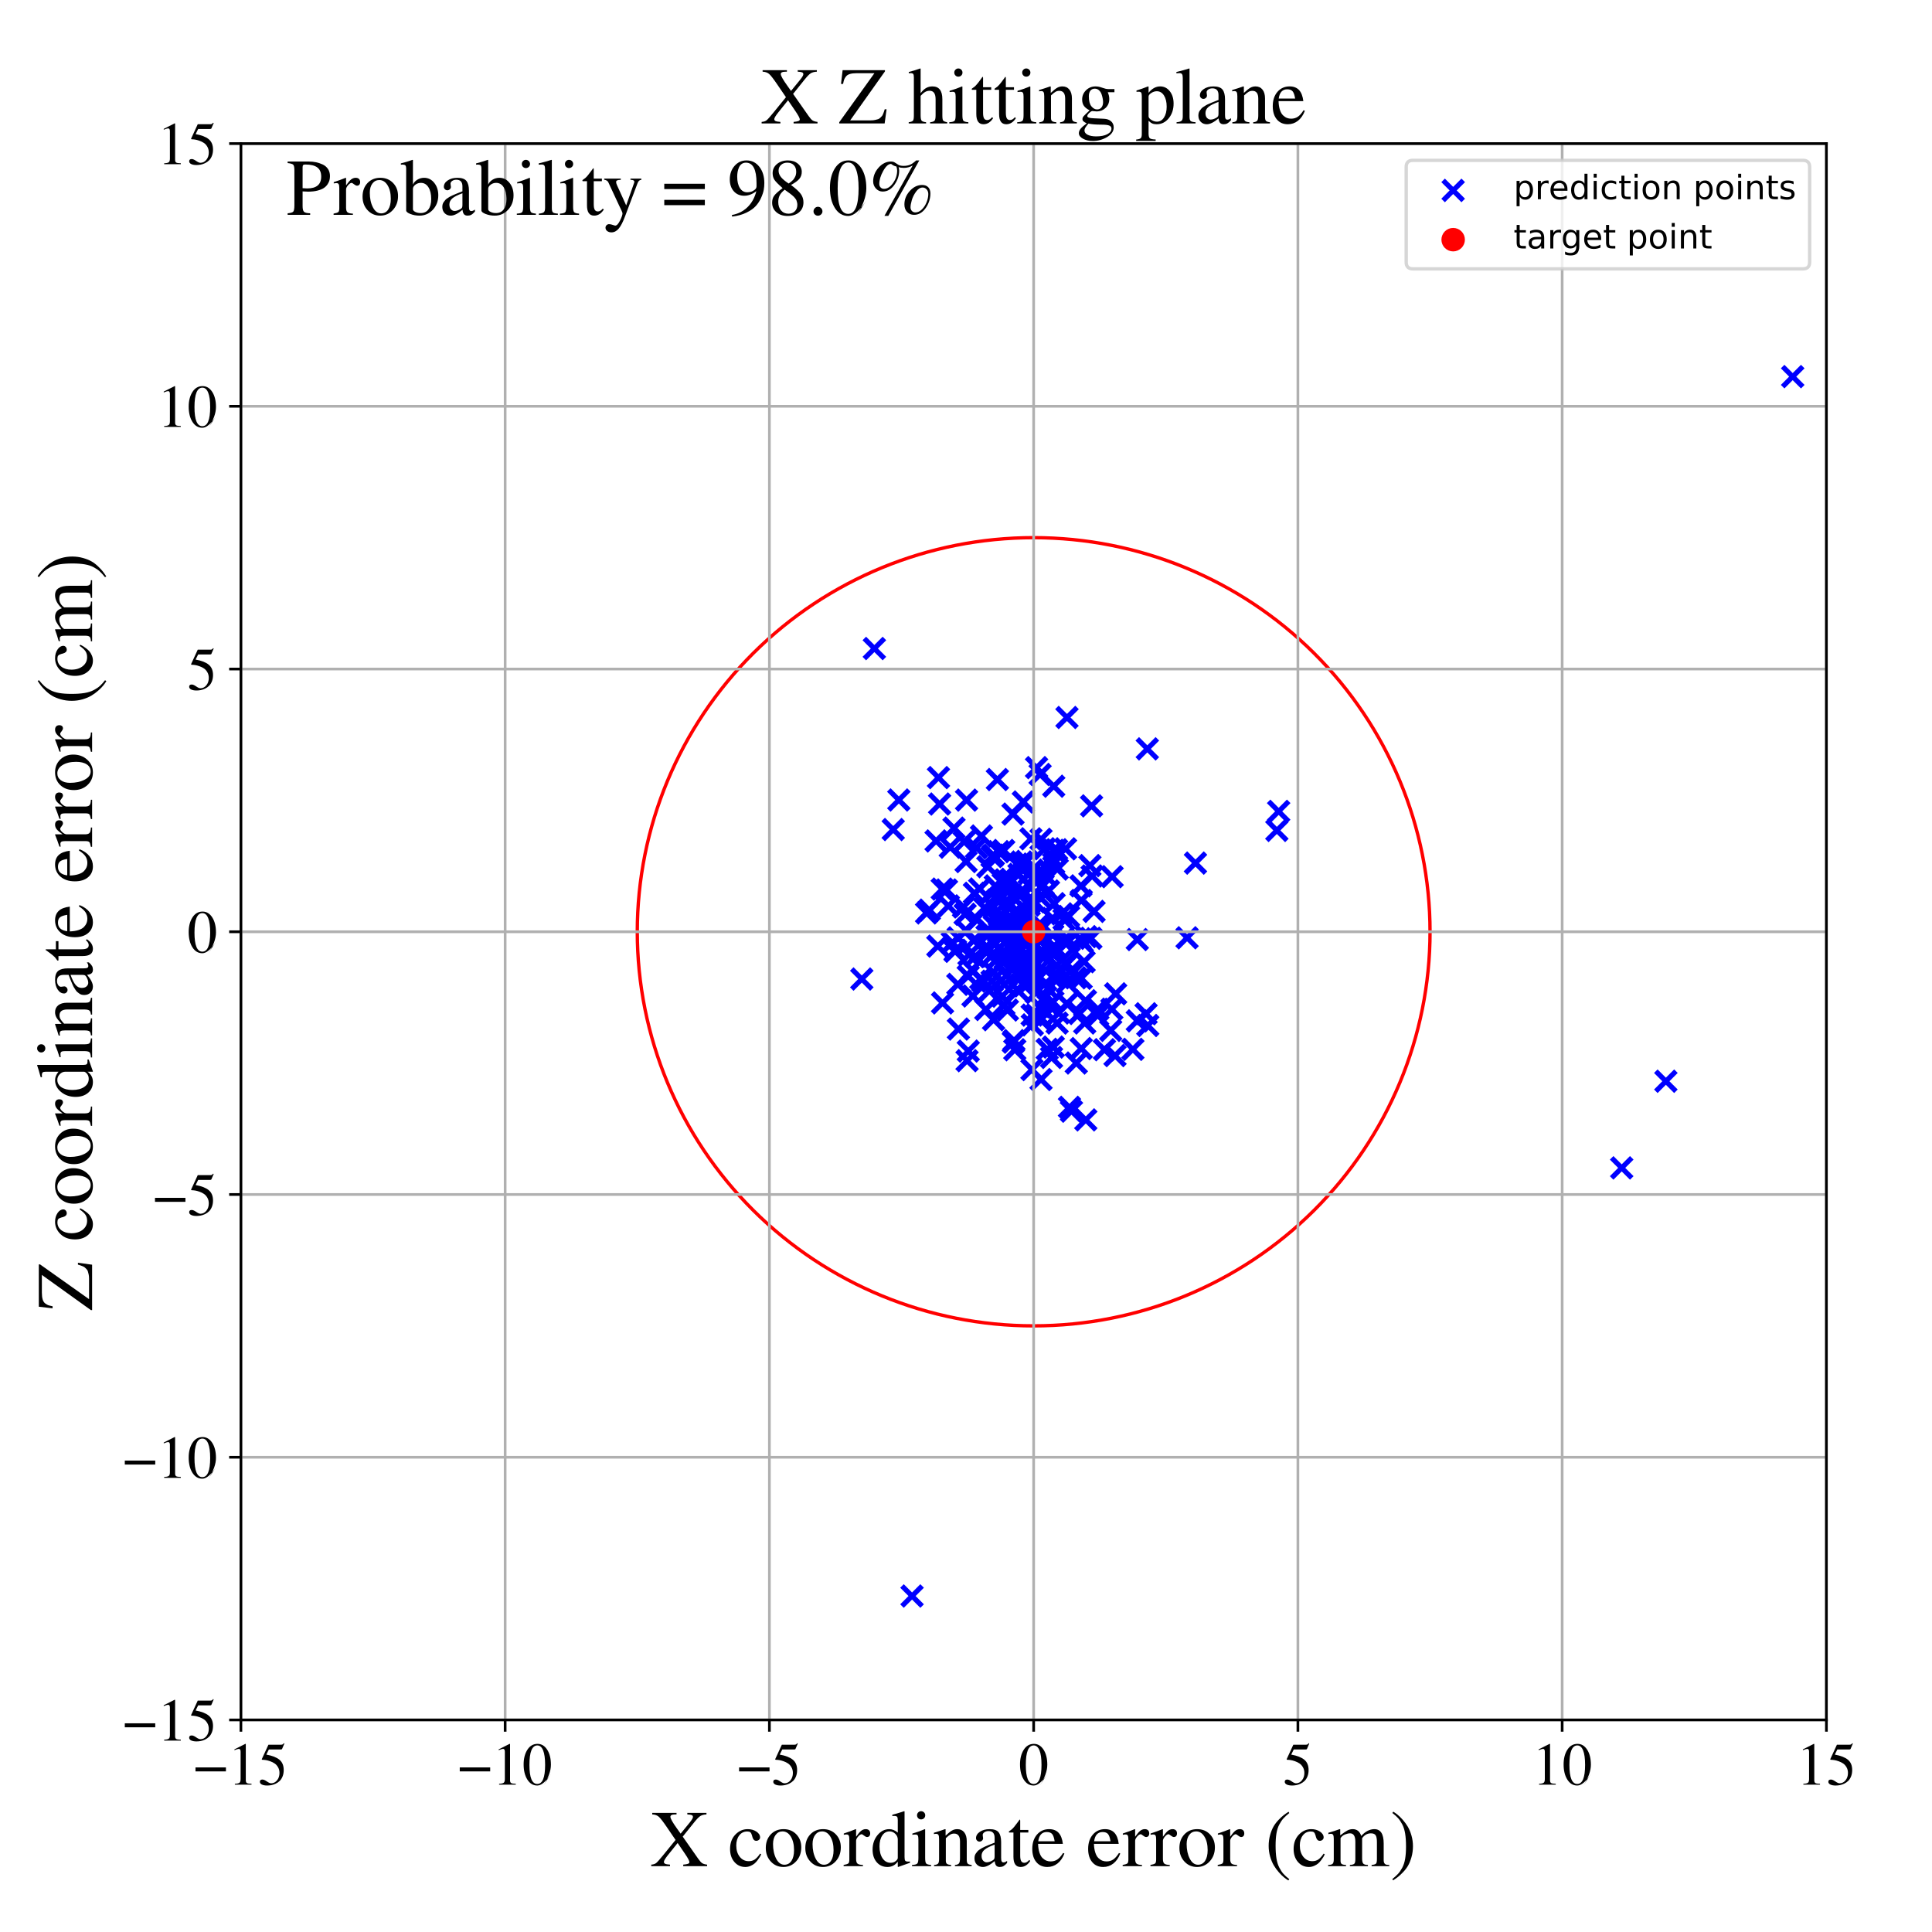 <?xml version="1.0" encoding="utf-8" standalone="no"?>
<!DOCTYPE svg PUBLIC "-//W3C//DTD SVG 1.1//EN"
  "http://www.w3.org/Graphics/SVG/1.1/DTD/svg11.dtd">
<!-- Created with matplotlib (https://matplotlib.org/) -->
<svg height="576pt" version="1.1" viewBox="0 0 576 576" width="576pt" xmlns="http://www.w3.org/2000/svg" xmlns:xlink="http://www.w3.org/1999/xlink">
 <defs>
  <style type="text/css">
*{stroke-linecap:butt;stroke-linejoin:round;}
  </style>
 </defs>
 <g id="figure_1">
  <g id="patch_1">
   <path d="M 0 576 
L 576 576 
L 576 0 
L 0 0 
z
" style="fill:#ffffff;"/>
  </g>
  <g id="axes_1">
   <g id="patch_2">
    <path d="M 71.822 512.784 
L 544.52 512.784 
L 544.52 42.802 
L 71.822 42.802 
z
" style="fill:#ffffff;"/>
   </g>
   <g id="PathCollection_1">
    <defs>
     <path d="M -3 3 
L 3 -3 
M -3 -3 
L 3 3 
" id="m67461b8dc3" style="stroke:#0000ff;stroke-width:1.5;"/>
    </defs>
    <g clip-path="url(#pf70b5ad99a)">
     <use style="fill:#0000ff;stroke:#0000ff;stroke-width:1.5;" x="299.314" xlink:href="#m67461b8dc3" y="299.547"/>
     <use style="fill:#0000ff;stroke:#0000ff;stroke-width:1.5;" x="356.415" xlink:href="#m67461b8dc3" y="257.319"/>
     <use style="fill:#0000ff;stroke:#0000ff;stroke-width:1.5;" x="299.462" xlink:href="#m67461b8dc3" y="293.553"/>
     <use style="fill:#0000ff;stroke:#0000ff;stroke-width:1.5;" x="325.597" xlink:href="#m67461b8dc3" y="261.165"/>
     <use style="fill:#0000ff;stroke:#0000ff;stroke-width:1.5;" x="305.592" xlink:href="#m67461b8dc3" y="285.978"/>
     <use style="fill:#0000ff;stroke:#0000ff;stroke-width:1.5;" x="294.556" xlink:href="#m67461b8dc3" y="277.096"/>
     <use style="fill:#0000ff;stroke:#0000ff;stroke-width:1.5;" x="301.149" xlink:href="#m67461b8dc3" y="273.192"/>
     <use style="fill:#0000ff;stroke:#0000ff;stroke-width:1.5;" x="325.227" xlink:href="#m67461b8dc3" y="279.742"/>
     <use style="fill:#0000ff;stroke:#0000ff;stroke-width:1.5;" x="309.016" xlink:href="#m67461b8dc3" y="302.601"/>
     <use style="fill:#0000ff;stroke:#0000ff;stroke-width:1.5;" x="310.582" xlink:href="#m67461b8dc3" y="303.739"/>
     <use style="fill:#0000ff;stroke:#0000ff;stroke-width:1.5;" x="289.777" xlink:href="#m67461b8dc3" y="289.135"/>
     <use style="fill:#0000ff;stroke:#0000ff;stroke-width:1.5;" x="316.254" xlink:href="#m67461b8dc3" y="289.15"/>
     <use style="fill:#0000ff;stroke:#0000ff;stroke-width:1.5;" x="315.168" xlink:href="#m67461b8dc3" y="305.016"/>
     <use style="fill:#0000ff;stroke:#0000ff;stroke-width:1.5;" x="553.135" xlink:href="#m67461b8dc3" y="152.041"/>
     <use style="fill:#0000ff;stroke:#0000ff;stroke-width:1.5;" x="316.709" xlink:href="#m67461b8dc3" y="286.166"/>
     <use style="fill:#0000ff;stroke:#0000ff;stroke-width:1.5;" x="293.005" xlink:href="#m67461b8dc3" y="292.624"/>
     <use style="fill:#0000ff;stroke:#0000ff;stroke-width:1.5;" x="319.657" xlink:href="#m67461b8dc3" y="289.134"/>
     <use style="fill:#0000ff;stroke:#0000ff;stroke-width:1.5;" x="317.677" xlink:href="#m67461b8dc3" y="253.067"/>
     <use style="fill:#0000ff;stroke:#0000ff;stroke-width:1.5;" x="304.386" xlink:href="#m67461b8dc3" y="265.84"/>
     <use style="fill:#0000ff;stroke:#0000ff;stroke-width:1.5;" x="283.299" xlink:href="#m67461b8dc3" y="252.584"/>
     <use style="fill:#0000ff;stroke:#0000ff;stroke-width:1.5;" x="320.877" xlink:href="#m67461b8dc3" y="316.926"/>
     <use style="fill:#0000ff;stroke:#0000ff;stroke-width:1.5;" x="332.619" xlink:href="#m67461b8dc3" y="296.291"/>
     <use style="fill:#0000ff;stroke:#0000ff;stroke-width:1.5;" x="312.868" xlink:href="#m67461b8dc3" y="283.439"/>
     <use style="fill:#0000ff;stroke:#0000ff;stroke-width:1.5;" x="331.562" xlink:href="#m67461b8dc3" y="261.374"/>
     <use style="fill:#0000ff;stroke:#0000ff;stroke-width:1.5;" x="319.44" xlink:href="#m67461b8dc3" y="331.288"/>
     <use style="fill:#0000ff;stroke:#0000ff;stroke-width:1.5;" x="309.426" xlink:href="#m67461b8dc3" y="276.007"/>
     <use style="fill:#0000ff;stroke:#0000ff;stroke-width:1.5;" x="298.052" xlink:href="#m67461b8dc3" y="287.994"/>
     <use style="fill:#0000ff;stroke:#0000ff;stroke-width:1.5;" x="313.039" xlink:href="#m67461b8dc3" y="285.907"/>
     <use style="fill:#0000ff;stroke:#0000ff;stroke-width:1.5;" x="295.754" xlink:href="#m67461b8dc3" y="255.361"/>
     <use style="fill:#0000ff;stroke:#0000ff;stroke-width:1.5;" x="301.14" xlink:href="#m67461b8dc3" y="276.084"/>
     <use style="fill:#0000ff;stroke:#0000ff;stroke-width:1.5;" x="279.597" xlink:href="#m67461b8dc3" y="282.073"/>
     <use style="fill:#0000ff;stroke:#0000ff;stroke-width:1.5;" x="312.601" xlink:href="#m67461b8dc3" y="265.621"/>
     <use style="fill:#0000ff;stroke:#0000ff;stroke-width:1.5;" x="310.362" xlink:href="#m67461b8dc3" y="250.232"/>
     <use style="fill:#0000ff;stroke:#0000ff;stroke-width:1.5;" x="295.361" xlink:href="#m67461b8dc3" y="285.223"/>
     <use style="fill:#0000ff;stroke:#0000ff;stroke-width:1.5;" x="303.249" xlink:href="#m67461b8dc3" y="295.049"/>
     <use style="fill:#0000ff;stroke:#0000ff;stroke-width:1.5;" x="315.684" xlink:href="#m67461b8dc3" y="302.012"/>
     <use style="fill:#0000ff;stroke:#0000ff;stroke-width:1.5;" x="312.775" xlink:href="#m67461b8dc3" y="299.763"/>
     <use style="fill:#0000ff;stroke:#0000ff;stroke-width:1.5;" x="308.439" xlink:href="#m67461b8dc3" y="268.844"/>
     <use style="fill:#0000ff;stroke:#0000ff;stroke-width:1.5;" x="342.056" xlink:href="#m67461b8dc3" y="223.266"/>
     <use style="fill:#0000ff;stroke:#0000ff;stroke-width:1.5;" x="323.225" xlink:href="#m67461b8dc3" y="286.716"/>
     <use style="fill:#0000ff;stroke:#0000ff;stroke-width:1.5;" x="304.161" xlink:href="#m67461b8dc3" y="290.015"/>
     <use style="fill:#0000ff;stroke:#0000ff;stroke-width:1.5;" x="306.662" xlink:href="#m67461b8dc3" y="263.942"/>
     <use style="fill:#0000ff;stroke:#0000ff;stroke-width:1.5;" x="304.515" xlink:href="#m67461b8dc3" y="265.729"/>
     <use style="fill:#0000ff;stroke:#0000ff;stroke-width:1.5;" x="322.33" xlink:href="#m67461b8dc3" y="291.657"/>
     <use style="fill:#0000ff;stroke:#0000ff;stroke-width:1.5;" x="315.029" xlink:href="#m67461b8dc3" y="282.802"/>
     <use style="fill:#0000ff;stroke:#0000ff;stroke-width:1.5;" x="306.302" xlink:href="#m67461b8dc3" y="280.845"/>
     <use style="fill:#0000ff;stroke:#0000ff;stroke-width:1.5;" x="314.145" xlink:href="#m67461b8dc3" y="257.406"/>
     <use style="fill:#0000ff;stroke:#0000ff;stroke-width:1.5;" x="307.274" xlink:href="#m67461b8dc3" y="268.709"/>
     <use style="fill:#0000ff;stroke:#0000ff;stroke-width:1.5;" x="276.249" xlink:href="#m67461b8dc3" y="272.174"/>
     <use style="fill:#0000ff;stroke:#0000ff;stroke-width:1.5;" x="314.153" xlink:href="#m67461b8dc3" y="253.511"/>
     <use style="fill:#0000ff;stroke:#0000ff;stroke-width:1.5;" x="297.682" xlink:href="#m67461b8dc3" y="282.892"/>
     <use style="fill:#0000ff;stroke:#0000ff;stroke-width:1.5;" x="318.587" xlink:href="#m67461b8dc3" y="273.24"/>
     <use style="fill:#0000ff;stroke:#0000ff;stroke-width:1.5;" x="299.785" xlink:href="#m67461b8dc3" y="262.373"/>
     <use style="fill:#0000ff;stroke:#0000ff;stroke-width:1.5;" x="297.92" xlink:href="#m67461b8dc3" y="273.781"/>
     <use style="fill:#0000ff;stroke:#0000ff;stroke-width:1.5;" x="534.468" xlink:href="#m67461b8dc3" y="112.286"/>
     <use style="fill:#0000ff;stroke:#0000ff;stroke-width:1.5;" x="304.752" xlink:href="#m67461b8dc3" y="277.289"/>
     <use style="fill:#0000ff;stroke:#0000ff;stroke-width:1.5;" x="316.963" xlink:href="#m67461b8dc3" y="280.536"/>
     <use style="fill:#0000ff;stroke:#0000ff;stroke-width:1.5;" x="294.021" xlink:href="#m67461b8dc3" y="282.211"/>
     <use style="fill:#0000ff;stroke:#0000ff;stroke-width:1.5;" x="313.821" xlink:href="#m67461b8dc3" y="278.777"/>
     <use style="fill:#0000ff;stroke:#0000ff;stroke-width:1.5;" x="296.161" xlink:href="#m67461b8dc3" y="254.941"/>
     <use style="fill:#0000ff;stroke:#0000ff;stroke-width:1.5;" x="279.076" xlink:href="#m67461b8dc3" y="250.713"/>
     <use style="fill:#0000ff;stroke:#0000ff;stroke-width:1.5;" x="302.017" xlink:href="#m67461b8dc3" y="242.708"/>
     <use style="fill:#0000ff;stroke:#0000ff;stroke-width:1.5;" x="381.216" xlink:href="#m67461b8dc3" y="241.906"/>
     <use style="fill:#0000ff;stroke:#0000ff;stroke-width:1.5;" x="318.8" xlink:href="#m67461b8dc3" y="280.442"/>
     <use style="fill:#0000ff;stroke:#0000ff;stroke-width:1.5;" x="288.881" xlink:href="#m67461b8dc3" y="284.672"/>
     <use style="fill:#0000ff;stroke:#0000ff;stroke-width:1.5;" x="303.465" xlink:href="#m67461b8dc3" y="275.69"/>
     <use style="fill:#0000ff;stroke:#0000ff;stroke-width:1.5;" x="320.693" xlink:href="#m67461b8dc3" y="291.516"/>
     <use style="fill:#0000ff;stroke:#0000ff;stroke-width:1.5;" x="323.715" xlink:href="#m67461b8dc3" y="333.879"/>
     <use style="fill:#0000ff;stroke:#0000ff;stroke-width:1.5;" x="288.68" xlink:href="#m67461b8dc3" y="313.366"/>
     <use style="fill:#0000ff;stroke:#0000ff;stroke-width:1.5;" x="339.069" xlink:href="#m67461b8dc3" y="280.111"/>
     <use style="fill:#0000ff;stroke:#0000ff;stroke-width:1.5;" x="310.365" xlink:href="#m67461b8dc3" y="321.847"/>
     <use style="fill:#0000ff;stroke:#0000ff;stroke-width:1.5;" x="380.672" xlink:href="#m67461b8dc3" y="247.574"/>
     <use style="fill:#0000ff;stroke:#0000ff;stroke-width:1.5;" x="313.018" xlink:href="#m67461b8dc3" y="299.527"/>
     <use style="fill:#0000ff;stroke:#0000ff;stroke-width:1.5;" x="304.418" xlink:href="#m67461b8dc3" y="280.394"/>
     <use style="fill:#0000ff;stroke:#0000ff;stroke-width:1.5;" x="298.316" xlink:href="#m67461b8dc3" y="276.291"/>
     <use style="fill:#0000ff;stroke:#0000ff;stroke-width:1.5;" x="317.768" xlink:href="#m67461b8dc3" y="287.082"/>
     <use style="fill:#0000ff;stroke:#0000ff;stroke-width:1.5;" x="318.104" xlink:href="#m67461b8dc3" y="213.91"/>
     <use style="fill:#0000ff;stroke:#0000ff;stroke-width:1.5;" x="300.345" xlink:href="#m67461b8dc3" y="301.127"/>
     <use style="fill:#0000ff;stroke:#0000ff;stroke-width:1.5;" x="304.089" xlink:href="#m67461b8dc3" y="291.308"/>
     <use style="fill:#0000ff;stroke:#0000ff;stroke-width:1.5;" x="290.074" xlink:href="#m67461b8dc3" y="296.943"/>
     <use style="fill:#0000ff;stroke:#0000ff;stroke-width:1.5;" x="327.317" xlink:href="#m67461b8dc3" y="300.9"/>
     <use style="fill:#0000ff;stroke:#0000ff;stroke-width:1.5;" x="307.855" xlink:href="#m67461b8dc3" y="291.694"/>
     <use style="fill:#0000ff;stroke:#0000ff;stroke-width:1.5;" x="315.015" xlink:href="#m67461b8dc3" y="253.344"/>
     <use style="fill:#0000ff;stroke:#0000ff;stroke-width:1.5;" x="279.789" xlink:href="#m67461b8dc3" y="231.831"/>
     <use style="fill:#0000ff;stroke:#0000ff;stroke-width:1.5;" x="282.181" xlink:href="#m67461b8dc3" y="265.339"/>
     <use style="fill:#0000ff;stroke:#0000ff;stroke-width:1.5;" x="353.907" xlink:href="#m67461b8dc3" y="279.59"/>
     <use style="fill:#0000ff;stroke:#0000ff;stroke-width:1.5;" x="307.658" xlink:href="#m67461b8dc3" y="318.886"/>
     <use style="fill:#0000ff;stroke:#0000ff;stroke-width:1.5;" x="305.611" xlink:href="#m67461b8dc3" y="287.318"/>
     <use style="fill:#0000ff;stroke:#0000ff;stroke-width:1.5;" x="327.244" xlink:href="#m67461b8dc3" y="302.725"/>
     <use style="fill:#0000ff;stroke:#0000ff;stroke-width:1.5;" x="310.096" xlink:href="#m67461b8dc3" y="230.894"/>
     <use style="fill:#0000ff;stroke:#0000ff;stroke-width:1.5;" x="297.681" xlink:href="#m67461b8dc3" y="275.204"/>
     <use style="fill:#0000ff;stroke:#0000ff;stroke-width:1.5;" x="306.731" xlink:href="#m67461b8dc3" y="272.044"/>
     <use style="fill:#0000ff;stroke:#0000ff;stroke-width:1.5;" x="297.93" xlink:href="#m67461b8dc3" y="277.962"/>
     <use style="fill:#0000ff;stroke:#0000ff;stroke-width:1.5;" x="323.391" xlink:href="#m67461b8dc3" y="304.994"/>
     <use style="fill:#0000ff;stroke:#0000ff;stroke-width:1.5;" x="277.075" xlink:href="#m67461b8dc3" y="271.337"/>
     <use style="fill:#0000ff;stroke:#0000ff;stroke-width:1.5;" x="303.457" xlink:href="#m67461b8dc3" y="282.322"/>
     <use style="fill:#0000ff;stroke:#0000ff;stroke-width:1.5;" x="290.268" xlink:href="#m67461b8dc3" y="280.425"/>
     <use style="fill:#0000ff;stroke:#0000ff;stroke-width:1.5;" x="305.981" xlink:href="#m67461b8dc3" y="293.091"/>
     <use style="fill:#0000ff;stroke:#0000ff;stroke-width:1.5;" x="308.922" xlink:href="#m67461b8dc3" y="295.945"/>
     <use style="fill:#0000ff;stroke:#0000ff;stroke-width:1.5;" x="299.249" xlink:href="#m67461b8dc3" y="253.555"/>
     <use style="fill:#0000ff;stroke:#0000ff;stroke-width:1.5;" x="323.788" xlink:href="#m67461b8dc3" y="279.247"/>
     <use style="fill:#0000ff;stroke:#0000ff;stroke-width:1.5;" x="288.31" xlink:href="#m67461b8dc3" y="316.224"/>
     <use style="fill:#0000ff;stroke:#0000ff;stroke-width:1.5;" x="271.916" xlink:href="#m67461b8dc3" y="475.832"/>
     <use style="fill:#0000ff;stroke:#0000ff;stroke-width:1.5;" x="313.801" xlink:href="#m67461b8dc3" y="273.811"/>
     <use style="fill:#0000ff;stroke:#0000ff;stroke-width:1.5;" x="302.769" xlink:href="#m67461b8dc3" y="272.573"/>
     <use style="fill:#0000ff;stroke:#0000ff;stroke-width:1.5;" x="303.906" xlink:href="#m67461b8dc3" y="258.258"/>
     <use style="fill:#0000ff;stroke:#0000ff;stroke-width:1.5;" x="311.736" xlink:href="#m67461b8dc3" y="297.205"/>
     <use style="fill:#0000ff;stroke:#0000ff;stroke-width:1.5;" x="306.07" xlink:href="#m67461b8dc3" y="256.802"/>
     <use style="fill:#0000ff;stroke:#0000ff;stroke-width:1.5;" x="302.543" xlink:href="#m67461b8dc3" y="312.971"/>
     <use style="fill:#0000ff;stroke:#0000ff;stroke-width:1.5;" x="299.337" xlink:href="#m67461b8dc3" y="275.629"/>
     <use style="fill:#0000ff;stroke:#0000ff;stroke-width:1.5;" x="321.82" xlink:href="#m67461b8dc3" y="302.154"/>
     <use style="fill:#0000ff;stroke:#0000ff;stroke-width:1.5;" x="306.78" xlink:href="#m67461b8dc3" y="268.19"/>
     <use style="fill:#0000ff;stroke:#0000ff;stroke-width:1.5;" x="284.735" xlink:href="#m67461b8dc3" y="283.627"/>
     <use style="fill:#0000ff;stroke:#0000ff;stroke-width:1.5;" x="318.152" xlink:href="#m67461b8dc3" y="292.945"/>
     <use style="fill:#0000ff;stroke:#0000ff;stroke-width:1.5;" x="296.189" xlink:href="#m67461b8dc3" y="270.37"/>
     <use style="fill:#0000ff;stroke:#0000ff;stroke-width:1.5;" x="299.836" xlink:href="#m67461b8dc3" y="269.013"/>
     <use style="fill:#0000ff;stroke:#0000ff;stroke-width:1.5;" x="311.116" xlink:href="#m67461b8dc3" y="283.962"/>
     <use style="fill:#0000ff;stroke:#0000ff;stroke-width:1.5;" x="311.955" xlink:href="#m67461b8dc3" y="261.215"/>
     <use style="fill:#0000ff;stroke:#0000ff;stroke-width:1.5;" x="307.282" xlink:href="#m67461b8dc3" y="290.284"/>
     <use style="fill:#0000ff;stroke:#0000ff;stroke-width:1.5;" x="337.749" xlink:href="#m67461b8dc3" y="312.846"/>
     <use style="fill:#0000ff;stroke:#0000ff;stroke-width:1.5;" x="287.431" xlink:href="#m67461b8dc3" y="250.942"/>
     <use style="fill:#0000ff;stroke:#0000ff;stroke-width:1.5;" x="316.567" xlink:href="#m67461b8dc3" y="272.452"/>
     <use style="fill:#0000ff;stroke:#0000ff;stroke-width:1.5;" x="298.331" xlink:href="#m67461b8dc3" y="267.979"/>
     <use style="fill:#0000ff;stroke:#0000ff;stroke-width:1.5;" x="308.912" xlink:href="#m67461b8dc3" y="263.091"/>
     <use style="fill:#0000ff;stroke:#0000ff;stroke-width:1.5;" x="313.899" xlink:href="#m67461b8dc3" y="298.706"/>
     <use style="fill:#0000ff;stroke:#0000ff;stroke-width:1.5;" x="303.795" xlink:href="#m67461b8dc3" y="260.672"/>
     <use style="fill:#0000ff;stroke:#0000ff;stroke-width:1.5;" x="308.996" xlink:href="#m67461b8dc3" y="281.866"/>
     <use style="fill:#0000ff;stroke:#0000ff;stroke-width:1.5;" x="303.654" xlink:href="#m67461b8dc3" y="283.651"/>
     <use style="fill:#0000ff;stroke:#0000ff;stroke-width:1.5;" x="318.848" xlink:href="#m67461b8dc3" y="330.134"/>
     <use style="fill:#0000ff;stroke:#0000ff;stroke-width:1.5;" x="322.266" xlink:href="#m67461b8dc3" y="264.108"/>
     <use style="fill:#0000ff;stroke:#0000ff;stroke-width:1.5;" x="307.715" xlink:href="#m67461b8dc3" y="302.64"/>
     <use style="fill:#0000ff;stroke:#0000ff;stroke-width:1.5;" x="303.781" xlink:href="#m67461b8dc3" y="277.334"/>
     <use style="fill:#0000ff;stroke:#0000ff;stroke-width:1.5;" x="322.686" xlink:href="#m67461b8dc3" y="280.849"/>
     <use style="fill:#0000ff;stroke:#0000ff;stroke-width:1.5;" x="291.116" xlink:href="#m67461b8dc3" y="252.777"/>
     <use style="fill:#0000ff;stroke:#0000ff;stroke-width:1.5;" x="299.694" xlink:href="#m67461b8dc3" y="262.387"/>
     <use style="fill:#0000ff;stroke:#0000ff;stroke-width:1.5;" x="287.738" xlink:href="#m67461b8dc3" y="272.576"/>
     <use style="fill:#0000ff;stroke:#0000ff;stroke-width:1.5;" x="291.099" xlink:href="#m67461b8dc3" y="274.059"/>
     <use style="fill:#0000ff;stroke:#0000ff;stroke-width:1.5;" x="280.135" xlink:href="#m67461b8dc3" y="239.709"/>
     <use style="fill:#0000ff;stroke:#0000ff;stroke-width:1.5;" x="260.682" xlink:href="#m67461b8dc3" y="193.35"/>
     <use style="fill:#0000ff;stroke:#0000ff;stroke-width:1.5;" x="310.587" xlink:href="#m67461b8dc3" y="264.355"/>
     <use style="fill:#0000ff;stroke:#0000ff;stroke-width:1.5;" x="296.219" xlink:href="#m67461b8dc3" y="304.018"/>
     <use style="fill:#0000ff;stroke:#0000ff;stroke-width:1.5;" x="305.09" xlink:href="#m67461b8dc3" y="239.099"/>
     <use style="fill:#0000ff;stroke:#0000ff;stroke-width:1.5;" x="290.811" xlink:href="#m67461b8dc3" y="285.101"/>
     <use style="fill:#0000ff;stroke:#0000ff;stroke-width:1.5;" x="296.187" xlink:href="#m67461b8dc3" y="289.828"/>
     <use style="fill:#0000ff;stroke:#0000ff;stroke-width:1.5;" x="303.154" xlink:href="#m67461b8dc3" y="257.611"/>
     <use style="fill:#0000ff;stroke:#0000ff;stroke-width:1.5;" x="314.282" xlink:href="#m67461b8dc3" y="269.413"/>
     <use style="fill:#0000ff;stroke:#0000ff;stroke-width:1.5;" x="297.644" xlink:href="#m67461b8dc3" y="285.543"/>
     <use style="fill:#0000ff;stroke:#0000ff;stroke-width:1.5;" x="285.738" xlink:href="#m67461b8dc3" y="306.799"/>
     <use style="fill:#0000ff;stroke:#0000ff;stroke-width:1.5;" x="318.05" xlink:href="#m67461b8dc3" y="299.225"/>
     <use style="fill:#0000ff;stroke:#0000ff;stroke-width:1.5;" x="329.283" xlink:href="#m67461b8dc3" y="312.952"/>
     <use style="fill:#0000ff;stroke:#0000ff;stroke-width:1.5;" x="309.035" xlink:href="#m67461b8dc3" y="228.855"/>
     <use style="fill:#0000ff;stroke:#0000ff;stroke-width:1.5;" x="285.561" xlink:href="#m67461b8dc3" y="293.47"/>
     <use style="fill:#0000ff;stroke:#0000ff;stroke-width:1.5;" x="322.365" xlink:href="#m67461b8dc3" y="268.461"/>
     <use style="fill:#0000ff;stroke:#0000ff;stroke-width:1.5;" x="297.741" xlink:href="#m67461b8dc3" y="253.9"/>
     <use style="fill:#0000ff;stroke:#0000ff;stroke-width:1.5;" x="288.658" xlink:href="#m67461b8dc3" y="291.021"/>
     <use style="fill:#0000ff;stroke:#0000ff;stroke-width:1.5;" x="312.463" xlink:href="#m67461b8dc3" y="294.785"/>
     <use style="fill:#0000ff;stroke:#0000ff;stroke-width:1.5;" x="313.501" xlink:href="#m67461b8dc3" y="315.272"/>
     <use style="fill:#0000ff;stroke:#0000ff;stroke-width:1.5;" x="299.522" xlink:href="#m67461b8dc3" y="280.979"/>
     <use style="fill:#0000ff;stroke:#0000ff;stroke-width:1.5;" x="302.824" xlink:href="#m67461b8dc3" y="281.097"/>
     <use style="fill:#0000ff;stroke:#0000ff;stroke-width:1.5;" x="287.259" xlink:href="#m67461b8dc3" y="270.4"/>
     <use style="fill:#0000ff;stroke:#0000ff;stroke-width:1.5;" x="304.041" xlink:href="#m67461b8dc3" y="286.016"/>
     <use style="fill:#0000ff;stroke:#0000ff;stroke-width:1.5;" x="295.039" xlink:href="#m67461b8dc3" y="283.039"/>
     <use style="fill:#0000ff;stroke:#0000ff;stroke-width:1.5;" x="302.116" xlink:href="#m67461b8dc3" y="310.711"/>
     <use style="fill:#0000ff;stroke:#0000ff;stroke-width:1.5;" x="312.208" xlink:href="#m67461b8dc3" y="312.835"/>
     <use style="fill:#0000ff;stroke:#0000ff;stroke-width:1.5;" x="331.141" xlink:href="#m67461b8dc3" y="307.203"/>
     <use style="fill:#0000ff;stroke:#0000ff;stroke-width:1.5;" x="309.915" xlink:href="#m67461b8dc3" y="276.26"/>
     <use style="fill:#0000ff;stroke:#0000ff;stroke-width:1.5;" x="302.73" xlink:href="#m67461b8dc3" y="284.352"/>
     <use style="fill:#0000ff;stroke:#0000ff;stroke-width:1.5;" x="318.084" xlink:href="#m67461b8dc3" y="287.442"/>
     <use style="fill:#0000ff;stroke:#0000ff;stroke-width:1.5;" x="339.069" xlink:href="#m67461b8dc3" y="304.355"/>
     <use style="fill:#0000ff;stroke:#0000ff;stroke-width:1.5;" x="293.908" xlink:href="#m67461b8dc3" y="300.98"/>
     <use style="fill:#0000ff;stroke:#0000ff;stroke-width:1.5;" x="309.829" xlink:href="#m67461b8dc3" y="279.72"/>
     <use style="fill:#0000ff;stroke:#0000ff;stroke-width:1.5;" x="332.423" xlink:href="#m67461b8dc3" y="314.706"/>
     <use style="fill:#0000ff;stroke:#0000ff;stroke-width:1.5;" x="317.22" xlink:href="#m67461b8dc3" y="274.095"/>
     <use style="fill:#0000ff;stroke:#0000ff;stroke-width:1.5;" x="483.489" xlink:href="#m67461b8dc3" y="348.192"/>
     <use style="fill:#0000ff;stroke:#0000ff;stroke-width:1.5;" x="305.409" xlink:href="#m67461b8dc3" y="293.909"/>
     <use style="fill:#0000ff;stroke:#0000ff;stroke-width:1.5;" x="301.473" xlink:href="#m67461b8dc3" y="269.772"/>
     <use style="fill:#0000ff;stroke:#0000ff;stroke-width:1.5;" x="288.026" xlink:href="#m67461b8dc3" y="256.86"/>
     <use style="fill:#0000ff;stroke:#0000ff;stroke-width:1.5;" x="284.418" xlink:href="#m67461b8dc3" y="246.89"/>
     <use style="fill:#0000ff;stroke:#0000ff;stroke-width:1.5;" x="256.938" xlink:href="#m67461b8dc3" y="291.884"/>
     <use style="fill:#0000ff;stroke:#0000ff;stroke-width:1.5;" x="321.997" xlink:href="#m67461b8dc3" y="279.879"/>
     <use style="fill:#0000ff;stroke:#0000ff;stroke-width:1.5;" x="307.094" xlink:href="#m67461b8dc3" y="292.724"/>
     <use style="fill:#0000ff;stroke:#0000ff;stroke-width:1.5;" x="290.51" xlink:href="#m67461b8dc3" y="266.317"/>
     <use style="fill:#0000ff;stroke:#0000ff;stroke-width:1.5;" x="325.438" xlink:href="#m67461b8dc3" y="240.261"/>
     <use style="fill:#0000ff;stroke:#0000ff;stroke-width:1.5;" x="292.4" xlink:href="#m67461b8dc3" y="291.795"/>
     <use style="fill:#0000ff;stroke:#0000ff;stroke-width:1.5;" x="323.606" xlink:href="#m67461b8dc3" y="298.352"/>
     <use style="fill:#0000ff;stroke:#0000ff;stroke-width:1.5;" x="341.686" xlink:href="#m67461b8dc3" y="302.241"/>
     <use style="fill:#0000ff;stroke:#0000ff;stroke-width:1.5;" x="313.714" xlink:href="#m67461b8dc3" y="291.229"/>
     <use style="fill:#0000ff;stroke:#0000ff;stroke-width:1.5;" x="304.013" xlink:href="#m67461b8dc3" y="279.748"/>
     <use style="fill:#0000ff;stroke:#0000ff;stroke-width:1.5;" x="322.36" xlink:href="#m67461b8dc3" y="312.61"/>
     <use style="fill:#0000ff;stroke:#0000ff;stroke-width:1.5;" x="307.772" xlink:href="#m67461b8dc3" y="305.548"/>
     <use style="fill:#0000ff;stroke:#0000ff;stroke-width:1.5;" x="307.356" xlink:href="#m67461b8dc3" y="250.078"/>
     <use style="fill:#0000ff;stroke:#0000ff;stroke-width:1.5;" x="280.91" xlink:href="#m67461b8dc3" y="265.065"/>
     <use style="fill:#0000ff;stroke:#0000ff;stroke-width:1.5;" x="310.282" xlink:href="#m67461b8dc3" y="304.082"/>
     <use style="fill:#0000ff;stroke:#0000ff;stroke-width:1.5;" x="301.446" xlink:href="#m67461b8dc3" y="262.149"/>
     <use style="fill:#0000ff;stroke:#0000ff;stroke-width:1.5;" x="496.658" xlink:href="#m67461b8dc3" y="322.354"/>
     <use style="fill:#0000ff;stroke:#0000ff;stroke-width:1.5;" x="282.745" xlink:href="#m67461b8dc3" y="270.082"/>
     <use style="fill:#0000ff;stroke:#0000ff;stroke-width:1.5;" x="314.036" xlink:href="#m67461b8dc3" y="312.164"/>
     <use style="fill:#0000ff;stroke:#0000ff;stroke-width:1.5;" x="342.197" xlink:href="#m67461b8dc3" y="305.735"/>
     <use style="fill:#0000ff;stroke:#0000ff;stroke-width:1.5;" x="310.306" xlink:href="#m67461b8dc3" y="267.732"/>
     <use style="fill:#0000ff;stroke:#0000ff;stroke-width:1.5;" x="302.908" xlink:href="#m67461b8dc3" y="286.76"/>
     <use style="fill:#0000ff;stroke:#0000ff;stroke-width:1.5;" x="292.604" xlink:href="#m67461b8dc3" y="249.233"/>
     <use style="fill:#0000ff;stroke:#0000ff;stroke-width:1.5;" x="267.973" xlink:href="#m67461b8dc3" y="238.507"/>
     <use style="fill:#0000ff;stroke:#0000ff;stroke-width:1.5;" x="315.207" xlink:href="#m67461b8dc3" y="259.109"/>
     <use style="fill:#0000ff;stroke:#0000ff;stroke-width:1.5;" x="298.798" xlink:href="#m67461b8dc3" y="297.008"/>
     <use style="fill:#0000ff;stroke:#0000ff;stroke-width:1.5;" x="326.187" xlink:href="#m67461b8dc3" y="271.716"/>
     <use style="fill:#0000ff;stroke:#0000ff;stroke-width:1.5;" x="294.272" xlink:href="#m67461b8dc3" y="279.033"/>
     <use style="fill:#0000ff;stroke:#0000ff;stroke-width:1.5;" x="284.887" xlink:href="#m67461b8dc3" y="283.303"/>
     <use style="fill:#0000ff;stroke:#0000ff;stroke-width:1.5;" x="310.038" xlink:href="#m67461b8dc3" y="291.292"/>
     <use style="fill:#0000ff;stroke:#0000ff;stroke-width:1.5;" x="324.94" xlink:href="#m67461b8dc3" y="258.069"/>
     <use style="fill:#0000ff;stroke:#0000ff;stroke-width:1.5;" x="306.833" xlink:href="#m67461b8dc3" y="269.862"/>
     <use style="fill:#0000ff;stroke:#0000ff;stroke-width:1.5;" x="292.077" xlink:href="#m67461b8dc3" y="265.038"/>
     <use style="fill:#0000ff;stroke:#0000ff;stroke-width:1.5;" x="306.829" xlink:href="#m67461b8dc3" y="260.445"/>
     <use style="fill:#0000ff;stroke:#0000ff;stroke-width:1.5;" x="288.164" xlink:href="#m67461b8dc3" y="238.539"/>
     <use style="fill:#0000ff;stroke:#0000ff;stroke-width:1.5;" x="313.489" xlink:href="#m67461b8dc3" y="255.525"/>
     <use style="fill:#0000ff;stroke:#0000ff;stroke-width:1.5;" x="295.774" xlink:href="#m67461b8dc3" y="292.52"/>
     <use style="fill:#0000ff;stroke:#0000ff;stroke-width:1.5;" x="296.428" xlink:href="#m67461b8dc3" y="276.054"/>
     <use style="fill:#0000ff;stroke:#0000ff;stroke-width:1.5;" x="293.509" xlink:href="#m67461b8dc3" y="270.711"/>
     <use style="fill:#0000ff;stroke:#0000ff;stroke-width:1.5;" x="314.159" xlink:href="#m67461b8dc3" y="234.397"/>
     <use style="fill:#0000ff;stroke:#0000ff;stroke-width:1.5;" x="301.55" xlink:href="#m67461b8dc3" y="267.008"/>
     <use style="fill:#0000ff;stroke:#0000ff;stroke-width:1.5;" x="300.038" xlink:href="#m67461b8dc3" y="290.828"/>
     <use style="fill:#0000ff;stroke:#0000ff;stroke-width:1.5;" x="302.304" xlink:href="#m67461b8dc3" y="310.243"/>
     <use style="fill:#0000ff;stroke:#0000ff;stroke-width:1.5;" x="311.421" xlink:href="#m67461b8dc3" y="253.049"/>
     <use style="fill:#0000ff;stroke:#0000ff;stroke-width:1.5;" x="310.023" xlink:href="#m67461b8dc3" y="300.127"/>
     <use style="fill:#0000ff;stroke:#0000ff;stroke-width:1.5;" x="307.754" xlink:href="#m67461b8dc3" y="259.409"/>
     <use style="fill:#0000ff;stroke:#0000ff;stroke-width:1.5;" x="297.357" xlink:href="#m67461b8dc3" y="232.407"/>
     <use style="fill:#0000ff;stroke:#0000ff;stroke-width:1.5;" x="283.91" xlink:href="#m67461b8dc3" y="281.015"/>
     <use style="fill:#0000ff;stroke:#0000ff;stroke-width:1.5;" x="294.506" xlink:href="#m67461b8dc3" y="258.387"/>
     <use style="fill:#0000ff;stroke:#0000ff;stroke-width:1.5;" x="307.204" xlink:href="#m67461b8dc3" y="285.872"/>
     <use style="fill:#0000ff;stroke:#0000ff;stroke-width:1.5;" x="296.736" xlink:href="#m67461b8dc3" y="264.112"/>
     <use style="fill:#0000ff;stroke:#0000ff;stroke-width:1.5;" x="309.712" xlink:href="#m67461b8dc3" y="284.206"/>
     <use style="fill:#0000ff;stroke:#0000ff;stroke-width:1.5;" x="299.072" xlink:href="#m67461b8dc3" y="263.464"/>
     <use style="fill:#0000ff;stroke:#0000ff;stroke-width:1.5;" x="311.257" xlink:href="#m67461b8dc3" y="285.395"/>
     <use style="fill:#0000ff;stroke:#0000ff;stroke-width:1.5;" x="297.287" xlink:href="#m67461b8dc3" y="268.347"/>
     <use style="fill:#0000ff;stroke:#0000ff;stroke-width:1.5;" x="285.649" xlink:href="#m67461b8dc3" y="279.607"/>
     <use style="fill:#0000ff;stroke:#0000ff;stroke-width:1.5;" x="309.735" xlink:href="#m67461b8dc3" y="259.976"/>
     <use style="fill:#0000ff;stroke:#0000ff;stroke-width:1.5;" x="310.991" xlink:href="#m67461b8dc3" y="263.826"/>
     <use style="fill:#0000ff;stroke:#0000ff;stroke-width:1.5;" x="304.606" xlink:href="#m67461b8dc3" y="256.999"/>
     <use style="fill:#0000ff;stroke:#0000ff;stroke-width:1.5;" x="331.475" xlink:href="#m67461b8dc3" y="300.87"/>
     <use style="fill:#0000ff;stroke:#0000ff;stroke-width:1.5;" x="302.524" xlink:href="#m67461b8dc3" y="280.224"/>
     <use style="fill:#0000ff;stroke:#0000ff;stroke-width:1.5;" x="307.709" xlink:href="#m67461b8dc3" y="288.381"/>
     <use style="fill:#0000ff;stroke:#0000ff;stroke-width:1.5;" x="294.961" xlink:href="#m67461b8dc3" y="295.417"/>
     <use style="fill:#0000ff;stroke:#0000ff;stroke-width:1.5;" x="299.603" xlink:href="#m67461b8dc3" y="285.866"/>
     <use style="fill:#0000ff;stroke:#0000ff;stroke-width:1.5;" x="315.145" xlink:href="#m67461b8dc3" y="290.854"/>
     <use style="fill:#0000ff;stroke:#0000ff;stroke-width:1.5;" x="300.338" xlink:href="#m67461b8dc3" y="284.703"/>
     <use style="fill:#0000ff;stroke:#0000ff;stroke-width:1.5;" x="305.025" xlink:href="#m67461b8dc3" y="273.344"/>
     <use style="fill:#0000ff;stroke:#0000ff;stroke-width:1.5;" x="281.006" xlink:href="#m67461b8dc3" y="299.004"/>
     <use style="fill:#0000ff;stroke:#0000ff;stroke-width:1.5;" x="266.311" xlink:href="#m67461b8dc3" y="247.321"/>
     <use style="fill:#0000ff;stroke:#0000ff;stroke-width:1.5;" x="288.095" xlink:href="#m67461b8dc3" y="277.496"/>
    </g>
   </g>
   <g id="PathCollection_2">
    <defs>
     <path d="M 0 3 
C 0.796 3 1.559 2.684 2.121 2.121 
C 2.684 1.559 3 0.796 3 0 
C 3 -0.796 2.684 -1.559 2.121 -2.121 
C 1.559 -2.684 0.796 -3 0 -3 
C -0.796 -3 -1.559 -2.684 -2.121 -2.121 
C -2.684 -1.559 -3 -0.796 -3 0 
C -3 0.796 -2.684 1.559 -2.121 2.121 
C -1.559 2.684 -0.796 3 0 3 
z
" id="mf6ed368837" style="stroke:#ff0000;"/>
    </defs>
    <g clip-path="url(#pf70b5ad99a)">
     <use style="fill:#ff0000;stroke:#ff0000;" x="308.171" xlink:href="#mf6ed368837" y="277.793"/>
    </g>
   </g>
   <g id="patch_3">
    <path clip-path="url(#pf70b5ad99a)" d="M 308.171 395.288 
C 339.511 395.288 369.572 382.908 391.733 360.875 
C 413.894 338.841 426.346 308.953 426.346 277.793 
C 426.346 246.633 413.894 216.745 391.733 194.711 
C 369.572 172.677 339.511 160.297 308.171 160.297 
C 276.831 160.297 246.77 172.677 224.609 194.711 
C 202.448 216.745 189.997 246.633 189.997 277.793 
C 189.997 308.953 202.448 338.841 224.609 360.875 
C 246.77 382.908 276.831 395.288 308.171 395.288 
z
" style="fill:none;stroke:#ff0000;stroke-linejoin:miter;"/>
   </g>
   <g id="matplotlib.axis_1">
    <g id="xtick_1">
     <g id="line2d_1">
      <path clip-path="url(#pf70b5ad99a)" d="M 71.822 512.784 
L 71.822 42.802 
" style="fill:none;stroke:#b0b0b0;stroke-linecap:square;stroke-width:0.8;"/>
     </g>
     <g id="line2d_2">
      <defs>
       <path d="M 0 0 
L 0 3.5 
" id="m4ede850eba" style="stroke:#000000;stroke-width:0.8;"/>
      </defs>
      <g>
       <use style="stroke:#000000;stroke-width:0.8;" x="71.822" xlink:href="#m4ede850eba" y="512.784"/>
      </g>
     </g>
     <g id="text_1">
      <!-- −15 -->
      <defs>
       <path d="M 3 22 
L 3 28.594 
L 53.406 28.594 
L 53.406 22 
z
" id="FreeSerif-8722"/>
       <path d="M 18.297 59.297 
Q 16.5 59.297 11.094 57.094 
L 11.094 58.5 
L 29.094 67.594 
L 29.906 67.406 
L 29.906 7.406 
Q 29.906 3.797 31.703 2.688 
Q 33.5 1.594 39.406 1.5 
L 39.406 0 
L 11.797 0 
L 11.797 1.5 
Q 17.406 1.703 19.344 3.141 
Q 21.297 4.594 21.297 9.297 
L 21.297 54.594 
Q 21.297 59.297 18.297 59.297 
z
" id="FreeSerif-49"/>
       <path d="M 35.703 19.406 
Q 35.703 24.703 33.344 28.797 
Q 31 32.906 27.641 35.156 
Q 24.297 37.406 20.141 38.844 
Q 16 40.297 12.953 40.75 
Q 9.906 41.203 7.594 41.203 
Q 6.406 41.203 6.406 42 
Q 6.406 42.297 6.5 42.5 
L 17.406 66.203 
L 38.297 66.203 
Q 39.906 66.203 40.844 66.703 
Q 41.797 67.203 42.906 68.797 
L 43.797 68.094 
L 40 59.203 
Q 39.594 58.297 37.703 58.297 
L 18.094 58.297 
L 13.906 49.797 
Q 28.5 47.203 35.594 41.344 
Q 42.703 35.5 42.703 24.203 
Q 42.703 18.297 40.844 13.688 
Q 39 9.094 36.141 6.297 
Q 33.297 3.5 29.547 1.703 
Q 25.797 -0.094 22.344 -0.75 
Q 18.906 -1.406 15.406 -1.406 
Q 9.797 -1.406 6.5 0.25 
Q 3.203 1.906 3.203 4.797 
Q 3.203 8.5 7.5 8.5 
Q 10.297 8.5 14.75 5.391 
Q 19.203 2.297 21.797 2.297 
Q 27.703 2.297 31.703 7.25 
Q 35.703 12.203 35.703 19.406 
z
" id="FreeSerif-53"/>
      </defs>
      <g transform="translate(57.746 532.077)scale(0.18 -0.18)">
       <use xlink:href="#FreeSerif-8722"/>
       <use x="56.4" xlink:href="#FreeSerif-49"/>
       <use x="106.4" xlink:href="#FreeSerif-53"/>
      </g>
     </g>
    </g>
    <g id="xtick_2">
     <g id="line2d_3">
      <path clip-path="url(#pf70b5ad99a)" d="M 150.605 512.784 
L 150.605 42.802 
" style="fill:none;stroke:#b0b0b0;stroke-linecap:square;stroke-width:0.8;"/>
     </g>
     <g id="line2d_4">
      <g>
       <use style="stroke:#000000;stroke-width:0.8;" x="150.605" xlink:href="#m4ede850eba" y="512.784"/>
      </g>
     </g>
     <g id="text_2">
      <!-- −10 -->
      <defs>
       <path d="M 47.594 17.797 
Q 35.203 -1.406 25 -1.406 
Q 14.797 -1.406 8.594 8.391 
Q 2.406 18.203 2.406 33.594 
Q 2.406 48.094 8.594 57.844 
Q 14.797 67.594 25.406 67.594 
Q 35.203 67.594 41.391 58 
Q 47.594 48.406 47.594 33 
Q 47.594 17.797 35.203 -1.406 
z
M 25.094 65 
Q 12 65 12 32.703 
Q 12 1.203 25 1.203 
Q 38 1.203 38 32.797 
Q 38 48.5 34.703 56.75 
Q 31.406 65 25.094 65 
z
" id="FreeSerif-48"/>
      </defs>
      <g transform="translate(136.529 532.077)scale(0.18 -0.18)">
       <use xlink:href="#FreeSerif-8722"/>
       <use x="56.4" xlink:href="#FreeSerif-49"/>
       <use x="106.4" xlink:href="#FreeSerif-48"/>
      </g>
     </g>
    </g>
    <g id="xtick_3">
     <g id="line2d_5">
      <path clip-path="url(#pf70b5ad99a)" d="M 229.388 512.784 
L 229.388 42.802 
" style="fill:none;stroke:#b0b0b0;stroke-linecap:square;stroke-width:0.8;"/>
     </g>
     <g id="line2d_6">
      <g>
       <use style="stroke:#000000;stroke-width:0.8;" x="229.388" xlink:href="#m4ede850eba" y="512.784"/>
      </g>
     </g>
     <g id="text_3">
      <!-- −5 -->
      <g transform="translate(219.812 532.077)scale(0.18 -0.18)">
       <use xlink:href="#FreeSerif-8722"/>
       <use x="56.4" xlink:href="#FreeSerif-53"/>
      </g>
     </g>
    </g>
    <g id="xtick_4">
     <g id="line2d_7">
      <path clip-path="url(#pf70b5ad99a)" d="M 308.171 512.784 
L 308.171 42.802 
" style="fill:none;stroke:#b0b0b0;stroke-linecap:square;stroke-width:0.8;"/>
     </g>
     <g id="line2d_8">
      <g>
       <use style="stroke:#000000;stroke-width:0.8;" x="308.171" xlink:href="#m4ede850eba" y="512.784"/>
      </g>
     </g>
     <g id="text_4">
      <!-- 0 -->
      <g transform="translate(303.671 532.077)scale(0.18 -0.18)">
       <use xlink:href="#FreeSerif-48"/>
      </g>
     </g>
    </g>
    <g id="xtick_5">
     <g id="line2d_9">
      <path clip-path="url(#pf70b5ad99a)" d="M 386.954 512.784 
L 386.954 42.802 
" style="fill:none;stroke:#b0b0b0;stroke-linecap:square;stroke-width:0.8;"/>
     </g>
     <g id="line2d_10">
      <g>
       <use style="stroke:#000000;stroke-width:0.8;" x="386.954" xlink:href="#m4ede850eba" y="512.784"/>
      </g>
     </g>
     <g id="text_5">
      <!-- 5 -->
      <g transform="translate(382.454 532.077)scale(0.18 -0.18)">
       <use xlink:href="#FreeSerif-53"/>
      </g>
     </g>
    </g>
    <g id="xtick_6">
     <g id="line2d_11">
      <path clip-path="url(#pf70b5ad99a)" d="M 465.737 512.784 
L 465.737 42.802 
" style="fill:none;stroke:#b0b0b0;stroke-linecap:square;stroke-width:0.8;"/>
     </g>
     <g id="line2d_12">
      <g>
       <use style="stroke:#000000;stroke-width:0.8;" x="465.737" xlink:href="#m4ede850eba" y="512.784"/>
      </g>
     </g>
     <g id="text_6">
      <!-- 10 -->
      <g transform="translate(456.737 532.077)scale(0.18 -0.18)">
       <use xlink:href="#FreeSerif-49"/>
       <use x="50" xlink:href="#FreeSerif-48"/>
      </g>
     </g>
    </g>
    <g id="xtick_7">
     <g id="line2d_13">
      <path clip-path="url(#pf70b5ad99a)" d="M 544.52 512.784 
L 544.52 42.802 
" style="fill:none;stroke:#b0b0b0;stroke-linecap:square;stroke-width:0.8;"/>
     </g>
     <g id="line2d_14">
      <g>
       <use style="stroke:#000000;stroke-width:0.8;" x="544.52" xlink:href="#m4ede850eba" y="512.784"/>
      </g>
     </g>
     <g id="text_7">
      <!-- 15 -->
      <g transform="translate(535.52 532.077)scale(0.18 -0.18)">
       <use xlink:href="#FreeSerif-49"/>
       <use x="50" xlink:href="#FreeSerif-53"/>
      </g>
     </g>
    </g>
    <g id="text_8">
     <!-- X coordinate error (cm) -->
     <defs>
      <path d="M 69.594 66.203 
L 69.594 64.297 
Q 64.703 64 62.047 62.344 
Q 59.406 60.703 54.703 54.906 
L 40.094 36.703 
L 59.297 9.297 
Q 62.297 5 64.297 3.703 
Q 66.297 2.406 70.406 1.906 
L 70.406 0 
L 40.703 0 
L 40.703 1.906 
Q 44.797 2.297 46.594 2.938 
Q 48.406 3.594 48.406 5 
Q 48.406 7.203 43.297 14.797 
L 33.797 28.797 
L 21.906 14 
Q 16.703 7.5 16.703 5.406 
Q 16.703 3.703 18.297 2.953 
Q 19.906 2.203 24.297 1.906 
L 24.297 0 
L 1 0 
L 1 1.906 
Q 4.906 2.203 7 3.797 
Q 9.094 5.406 15.5 13.297 
L 31.203 32.594 
L 20.297 48.594 
Q 13.297 58.906 10.25 61.5 
Q 7.203 64.094 2.203 64.297 
L 2.203 66.203 
L 32.406 66.203 
L 32.406 64.297 
L 29.594 64.203 
Q 24.797 64.094 24.797 61.297 
Q 24.797 58.094 33.297 46.297 
L 37.5 40.406 
L 48.797 54.203 
Q 52.797 59.203 52.797 61.094 
Q 52.797 62.797 51.344 63.438 
Q 49.906 64.094 45.797 64.297 
L 45.797 66.203 
z
" id="FreeSerif-88"/>
      <path id="FreeSerif-32"/>
      <path d="M 2.5 21.297 
Q 2.5 32.406 9.047 39.203 
Q 15.594 46 24.406 46 
Q 30.703 46 35.25 42.953 
Q 39.797 39.906 39.797 35.703 
Q 39.797 34 38.391 32.75 
Q 37 31.5 35 31.5 
Q 31.594 31.5 30.297 36.094 
L 29.703 38.297 
Q 28.906 41.094 27.703 42.094 
Q 26.5 43.094 23.797 43.094 
Q 17.703 43.094 13.953 38.25 
Q 10.203 33.406 10.203 25.703 
Q 10.203 17.094 14.547 11.641 
Q 18.906 6.203 25.703 6.203 
Q 30 6.203 33.094 8.25 
Q 36.203 10.297 39.797 15.594 
L 41.203 14.703 
Q 40.203 12.703 39.453 11.391 
Q 38.703 10.094 36.75 7.5 
Q 34.797 4.906 32.891 3.297 
Q 31 1.703 27.891 0.344 
Q 24.797 -1 21.5 -1 
Q 13.203 -1 7.844 5.25 
Q 2.5 11.5 2.5 21.297 
z
" id="FreeSerif-99"/>
      <path d="M 24.594 46 
Q 34.203 46 40.391 39.594 
Q 46.594 33.203 46.594 23.406 
Q 46.594 13 40.188 6 
Q 33.797 -1 24.391 -1 
Q 15 -1 8.75 5.75 
Q 2.5 12.5 2.5 22.594 
Q 2.5 32.906 8.641 39.453 
Q 14.797 46 24.594 46 
z
M 11.5 27.5 
Q 11.5 16.797 15.391 9.297 
Q 19.297 1.797 25.594 1.797 
Q 31.203 1.797 34.391 6.594 
Q 37.594 11.406 37.594 19.906 
Q 37.594 30.203 33.594 36.703 
Q 29.594 43.203 23.297 43.203 
Q 18 43.203 14.75 38.891 
Q 11.5 34.594 11.5 27.5 
z
" id="FreeSerif-111"/>
      <path d="M 30.094 36.203 
Q 28.594 36.203 26.391 37.953 
Q 24.203 39.703 23.5 39.703 
Q 21.5 39.703 19 36.797 
Q 16.5 33.906 16.5 31.5 
L 16.5 9 
Q 16.5 4.703 18.203 3.203 
Q 19.906 1.703 25 1.5 
L 25 0 
L 1 0 
L 1 1.5 
Q 5.797 2.406 6.938 3.5 
Q 8.094 4.594 8.094 8.406 
L 8.094 33.406 
Q 8.094 36.703 7.344 38.047 
Q 6.594 39.406 4.703 39.406 
Q 3.094 39.406 1.203 39 
L 1.203 40.594 
Q 9.203 43.203 16 46 
L 16.5 45.797 
L 16.5 36.594 
Q 20.203 41.906 22.797 43.953 
Q 25.406 46 28.5 46 
Q 31.094 46 32.547 44.594 
Q 34 43.203 34 40.703 
Q 34 38.594 32.953 37.391 
Q 31.906 36.203 30.094 36.203 
z
" id="FreeSerif-114"/>
      <path d="M 34.203 -1 
L 33.797 -0.703 
L 33.797 5.703 
Q 29 -1 21 -1 
Q 12.703 -1 7.594 4.953 
Q 2.5 10.906 2.5 20.5 
Q 2.5 31.094 8.594 38.547 
Q 14.703 46 23.297 46 
Q 28.703 46 33.797 41.703 
L 33.797 57.297 
Q 33.797 60.406 32.891 61.406 
Q 32 62.406 29.203 62.406 
Q 27.797 62.406 27 62.297 
L 27 63.906 
Q 36.094 66.297 41.703 68.297 
L 42.203 68.094 
L 42.203 11.406 
Q 42.203 7.906 43.047 6.797 
Q 43.906 5.703 46.594 5.703 
Q 47.094 5.703 48.906 5.797 
L 48.906 4.203 
z
M 24.906 4.203 
Q 28.703 4.203 31.25 6.344 
Q 33.797 8.5 33.797 10.203 
L 33.797 33.203 
Q 33.797 37.203 30.688 40.203 
Q 27.594 43.203 23.594 43.203 
Q 17.906 43.203 14.5 38.094 
Q 11.094 33 11.094 24.5 
Q 11.094 15.297 14.891 9.75 
Q 18.703 4.203 24.906 4.203 
z
" id="FreeSerif-100"/>
      <path d="M 6.203 39.297 
Q 4 39.297 2 39 
L 2 40.5 
Q 9 42.5 17.5 46 
L 17.906 45.703 
L 17.906 10.203 
Q 17.906 4.797 19.156 3.344 
Q 20.406 1.906 25.297 1.5 
L 25.297 0 
L 1.594 0 
L 1.594 1.5 
Q 6.797 1.797 8.141 3.297 
Q 9.5 4.797 9.5 10.203 
L 9.5 33.406 
Q 9.5 36.703 8.75 38 
Q 8 39.297 6.203 39.297 
z
M 12.797 68.297 
Q 15 68.297 16.5 66.797 
Q 18 65.297 18 63.203 
Q 18 61 16.5 59.547 
Q 15 58.094 12.797 58.094 
Q 10.703 58.094 9.25 59.594 
Q 7.797 61.094 7.797 63.188 
Q 7.797 65.297 9.297 66.797 
Q 10.797 68.297 12.797 68.297 
z
" id="FreeSerif-105"/>
      <path d="M 1 39.797 
L 1 41.5 
Q 8.406 43.703 14.797 46 
L 15.5 45.797 
L 15.5 37.906 
Q 20.594 42.703 23.547 44.344 
Q 26.5 46 30 46 
Q 35.5 46 38.641 42.047 
Q 41.797 38.094 41.797 31 
L 41.797 8.094 
Q 41.797 4.406 43 3.156 
Q 44.203 1.906 47.906 1.5 
L 47.906 0 
L 27.094 0 
L 27.094 1.5 
Q 30.906 1.797 32.156 3.5 
Q 33.406 5.203 33.406 9.906 
L 33.406 30.797 
Q 33.406 40.5 26.094 40.5 
Q 23.594 40.5 21.5 39.344 
Q 19.406 38.203 15.797 34.797 
L 15.797 6.703 
Q 15.797 4 17.188 2.891 
Q 18.594 1.797 22.406 1.5 
L 22.406 0 
L 1.203 0 
L 1.203 1.5 
Q 5 1.797 6.203 3.25 
Q 7.406 4.703 7.406 9 
L 7.406 33.797 
Q 7.406 37.5 6.594 38.844 
Q 5.797 40.203 3.703 40.203 
Q 1.797 40.203 1 39.797 
z
" id="FreeSerif-110"/>
      <path d="M 2.5 9.703 
Q 2.5 11.5 2.891 13.047 
Q 3.297 14.594 4.297 15.938 
Q 5.297 17.297 6.188 18.391 
Q 7.094 19.5 8.891 20.641 
Q 10.703 21.797 11.891 22.547 
Q 13.094 23.297 15.547 24.344 
Q 18 25.406 19.297 25.953 
Q 20.594 26.5 23.391 27.594 
Q 26.203 28.703 27.5 29.203 
L 27.5 35.297 
Q 27.5 43.594 19.906 43.594 
Q 16.906 43.594 14.797 42.141 
Q 12.703 40.703 12.703 38.703 
Q 12.703 37.906 12.953 36.5 
Q 13.203 35.094 13.203 34.703 
Q 13.203 33 11.844 31.75 
Q 10.5 30.5 8.703 30.5 
Q 7 30.5 5.703 31.797 
Q 4.406 33.094 4.406 34.797 
Q 4.406 39.5 9.25 42.75 
Q 14.094 46 21.203 46 
Q 29.406 46 32.5 42.047 
Q 35.594 38.094 35.594 30 
L 35.594 10.5 
Q 35.594 7.203 36.25 5.953 
Q 36.906 4.703 38.594 4.703 
Q 40.703 4.703 43 6.594 
L 43 4 
Q 40.406 1.094 38.453 0.047 
Q 36.5 -1 34 -1 
Q 30.906 -1 29.453 0.703 
Q 28 2.406 27.594 6.297 
Q 19 -1 13 -1 
Q 8.406 -1 5.453 2 
Q 2.5 5 2.5 9.703 
z
M 27.5 12.297 
L 27.5 26.797 
Q 18.5 23.5 14.891 20.391 
Q 11.297 17.297 11.297 12.906 
Q 11.297 8.797 13.297 6.797 
Q 15.297 4.797 17.594 4.797 
Q 21 4.797 24.906 7.094 
Q 26.5 8 27 9 
Q 27.5 10 27.5 12.297 
z
" id="FreeSerif-97"/>
      <path d="M 25.906 45 
L 25.906 41.797 
L 15.797 41.797 
L 15.797 13.203 
Q 15.797 8.5 17 6.344 
Q 18.203 4.203 21 4.203 
Q 24.094 4.203 27 7.703 
L 28.297 6.594 
Q 23.5 -1 16.297 -1 
Q 7.406 -1 7.406 11.703 
L 7.406 41.797 
L 2.094 41.797 
Q 1.703 42.094 1.703 42.5 
Q 1.703 43 2 43.297 
Q 2.297 43.594 3.141 44.141 
Q 4 44.703 5.203 45.641 
Q 6.406 46.594 8.5 49.094 
Q 10.594 51.594 13.094 55.094 
Q 14.703 57.406 15.094 57.906 
Q 15.797 57.906 15.797 56.594 
L 15.797 45 
z
" id="FreeSerif-116"/>
      <path d="M 9.703 27.703 
Q 9.906 21.406 11.406 16.844 
Q 12.906 12.297 15.297 10.047 
Q 17.703 7.797 20.141 6.844 
Q 22.594 5.906 25.297 5.906 
Q 30.094 5.906 33.641 8.297 
Q 37.203 10.703 40.797 16.406 
L 42.406 15.703 
Q 39.297 7.594 33.797 3.297 
Q 28.297 -1 21.203 -1 
Q 12.594 -1 7.547 5.047 
Q 2.5 11.094 2.5 21.406 
Q 2.5 32.5 8.344 39.25 
Q 14.203 46 23.406 46 
Q 31 46 35.203 41.453 
Q 39.406 36.906 40.5 27.703 
z
M 9.906 30.906 
L 30.297 30.906 
Q 29.297 37.406 27.188 39.906 
Q 25.094 42.406 20.5 42.406 
Q 11.5 42.406 9.906 30.906 
z
" id="FreeSerif-101"/>
      <path d="M 29.203 -17.703 
Q 26.594 -16.094 23.797 -13.844 
Q 21 -11.594 17.453 -7.594 
Q 13.906 -3.594 11.203 0.953 
Q 8.5 5.5 6.641 11.891 
Q 4.797 18.297 4.797 25.203 
Q 4.797 32.406 6.641 38.844 
Q 8.5 45.297 11 49.547 
Q 13.5 53.797 17.344 57.75 
Q 21.203 61.703 23.703 63.594 
Q 26.203 65.5 29.5 67.594 
L 30.406 66 
Q 26 62.406 23.297 59.5 
Q 20.594 56.594 18.094 51.938 
Q 15.594 47.297 14.5 40.844 
Q 13.406 34.406 13.406 25.5 
Q 13.406 16.203 14.5 9.5 
Q 15.594 2.797 18.094 -1.953 
Q 20.594 -6.703 23.297 -9.703 
Q 26 -12.703 30.406 -16.094 
z
" id="FreeSerif-40"/>
      <path d="M 1.297 39.797 
L 1.297 41.5 
Q 8.5 43.5 15.297 46 
L 16 45.797 
L 16 38.297 
Q 22.203 43 25.203 44.5 
Q 28.203 46 31.5 46 
Q 39.406 46 42.094 37.594 
Q 49.906 46 58.406 46 
Q 70 46 70 28.203 
L 70 7.594 
Q 70 2 74.297 1.703 
L 76.906 1.5 
L 76.906 0 
L 55 0 
L 55 1.5 
Q 59.406 2 60.5 3.203 
Q 61.594 4.406 61.594 8.703 
L 61.594 29.797 
Q 61.594 36 60 38.391 
Q 58.406 40.797 54.094 40.797 
Q 47.5 40.797 43.203 34.703 
L 43.203 9.5 
Q 43.203 4.797 44.641 3.188 
Q 46.094 1.594 50.406 1.5 
L 50.406 0 
L 28 0 
L 28 1.5 
Q 32.297 1.797 33.547 3.094 
Q 34.797 4.406 34.797 8.594 
L 34.797 30.297 
Q 34.797 40.797 28.203 40.797 
Q 25.406 40.797 21.953 39.391 
Q 18.5 38 16.406 34.906 
L 16.406 6.703 
Q 16.406 3.797 17.797 2.75 
Q 19.203 1.703 23.203 1.5 
L 23.203 0 
L 1 0 
L 1 1.5 
Q 5.203 1.594 6.594 3 
Q 8 4.406 8 8.5 
L 8 33.797 
Q 8 37.406 7.25 38.797 
Q 6.5 40.203 4.5 40.203 
Q 3 40.203 1.297 39.797 
z
" id="FreeSerif-109"/>
      <path d="M 4.047 67.703 
Q 6.656 66.094 9.453 63.844 
Q 12.25 61.594 15.797 57.594 
Q 19.344 53.594 22.047 49.047 
Q 24.75 44.5 26.594 38.094 
Q 28.453 31.703 28.453 24.797 
Q 28.453 17.594 26.594 11.141 
Q 24.75 4.703 22.25 0.453 
Q 19.75 -3.797 15.891 -7.75 
Q 12.047 -11.703 9.547 -13.594 
Q 7.047 -15.5 3.75 -17.594 
L 2.844 -16 
Q 7.25 -12.406 9.953 -9.5 
Q 12.656 -6.594 15.156 -1.938 
Q 17.656 2.703 18.75 9.141 
Q 19.844 15.594 19.844 24.5 
Q 19.844 33.797 18.75 40.5 
Q 17.656 47.203 15.156 51.953 
Q 12.656 56.703 9.953 59.703 
Q 7.25 62.703 2.844 66.094 
z
" id="FreeSerif-41"/>
     </defs>
     <g transform="translate(193.922 556.375)scale(0.24 -0.24)">
      <use xlink:href="#FreeSerif-88"/>
      <use x="71.4" xlink:href="#FreeSerif-32"/>
      <use x="96.4" xlink:href="#FreeSerif-99"/>
      <use x="140.784" xlink:href="#FreeSerif-111"/>
      <use x="189.884" xlink:href="#FreeSerif-111"/>
      <use x="238.969" xlink:href="#FreeSerif-114"/>
      <use x="273.453" xlink:href="#FreeSerif-100"/>
      <use x="323.353" xlink:href="#FreeSerif-105"/>
      <use x="351.137" xlink:href="#FreeSerif-110"/>
      <use x="400.037" xlink:href="#FreeSerif-97"/>
      <use x="443.522" xlink:href="#FreeSerif-116"/>
      <use x="471.822" xlink:href="#FreeSerif-101"/>
      <use x="516.222" xlink:href="#FreeSerif-32"/>
      <use x="541.222" xlink:href="#FreeSerif-101"/>
      <use x="585.606" xlink:href="#FreeSerif-114"/>
      <use x="620.106" xlink:href="#FreeSerif-114"/>
      <use x="654.59" xlink:href="#FreeSerif-111"/>
      <use x="703.675" xlink:href="#FreeSerif-114"/>
      <use x="738.175" xlink:href="#FreeSerif-32"/>
      <use x="763.175" xlink:href="#FreeSerif-40"/>
      <use x="796.475" xlink:href="#FreeSerif-99"/>
      <use x="840.859" xlink:href="#FreeSerif-109"/>
      <use x="918.759" xlink:href="#FreeSerif-41"/>
     </g>
    </g>
   </g>
   <g id="matplotlib.axis_2">
    <g id="ytick_1">
     <g id="line2d_15">
      <path clip-path="url(#pf70b5ad99a)" d="M 71.822 512.784 
L 544.52 512.784 
" style="fill:none;stroke:#b0b0b0;stroke-linecap:square;stroke-width:0.8;"/>
     </g>
     <g id="line2d_16">
      <defs>
       <path d="M 0 0 
L -3.5 0 
" id="me6c79b8b74" style="stroke:#000000;stroke-width:0.8;"/>
      </defs>
      <g>
       <use style="stroke:#000000;stroke-width:0.8;" x="71.822" xlink:href="#me6c79b8b74" y="512.784"/>
      </g>
     </g>
     <g id="text_9">
      <!-- −15 -->
      <g transform="translate(36.669 518.931)scale(0.18 -0.18)">
       <use xlink:href="#FreeSerif-8722"/>
       <use x="56.4" xlink:href="#FreeSerif-49"/>
       <use x="106.4" xlink:href="#FreeSerif-53"/>
      </g>
     </g>
    </g>
    <g id="ytick_2">
     <g id="line2d_17">
      <path clip-path="url(#pf70b5ad99a)" d="M 71.822 434.454 
L 544.52 434.454 
" style="fill:none;stroke:#b0b0b0;stroke-linecap:square;stroke-width:0.8;"/>
     </g>
     <g id="line2d_18">
      <g>
       <use style="stroke:#000000;stroke-width:0.8;" x="71.822" xlink:href="#me6c79b8b74" y="434.454"/>
      </g>
     </g>
     <g id="text_10">
      <!-- −10 -->
      <g transform="translate(36.669 440.6)scale(0.18 -0.18)">
       <use xlink:href="#FreeSerif-8722"/>
       <use x="56.4" xlink:href="#FreeSerif-49"/>
       <use x="106.4" xlink:href="#FreeSerif-48"/>
      </g>
     </g>
    </g>
    <g id="ytick_3">
     <g id="line2d_19">
      <path clip-path="url(#pf70b5ad99a)" d="M 71.822 356.123 
L 544.52 356.123 
" style="fill:none;stroke:#b0b0b0;stroke-linecap:square;stroke-width:0.8;"/>
     </g>
     <g id="line2d_20">
      <g>
       <use style="stroke:#000000;stroke-width:0.8;" x="71.822" xlink:href="#me6c79b8b74" y="356.123"/>
      </g>
     </g>
     <g id="text_11">
      <!-- −5 -->
      <g transform="translate(45.669 362.27)scale(0.18 -0.18)">
       <use xlink:href="#FreeSerif-8722"/>
       <use x="56.4" xlink:href="#FreeSerif-53"/>
      </g>
     </g>
    </g>
    <g id="ytick_4">
     <g id="line2d_21">
      <path clip-path="url(#pf70b5ad99a)" d="M 71.822 277.793 
L 544.52 277.793 
" style="fill:none;stroke:#b0b0b0;stroke-linecap:square;stroke-width:0.8;"/>
     </g>
     <g id="line2d_22">
      <g>
       <use style="stroke:#000000;stroke-width:0.8;" x="71.822" xlink:href="#me6c79b8b74" y="277.793"/>
      </g>
     </g>
     <g id="text_12">
      <!-- 0 -->
      <g transform="translate(55.822 283.94)scale(0.18 -0.18)">
       <use xlink:href="#FreeSerif-48"/>
      </g>
     </g>
    </g>
    <g id="ytick_5">
     <g id="line2d_23">
      <path clip-path="url(#pf70b5ad99a)" d="M 71.822 199.462 
L 544.52 199.462 
" style="fill:none;stroke:#b0b0b0;stroke-linecap:square;stroke-width:0.8;"/>
     </g>
     <g id="line2d_24">
      <g>
       <use style="stroke:#000000;stroke-width:0.8;" x="71.822" xlink:href="#me6c79b8b74" y="199.462"/>
      </g>
     </g>
     <g id="text_13">
      <!-- 5 -->
      <g transform="translate(55.822 205.609)scale(0.18 -0.18)">
       <use xlink:href="#FreeSerif-53"/>
      </g>
     </g>
    </g>
    <g id="ytick_6">
     <g id="line2d_25">
      <path clip-path="url(#pf70b5ad99a)" d="M 71.822 121.132 
L 544.52 121.132 
" style="fill:none;stroke:#b0b0b0;stroke-linecap:square;stroke-width:0.8;"/>
     </g>
     <g id="line2d_26">
      <g>
       <use style="stroke:#000000;stroke-width:0.8;" x="71.822" xlink:href="#me6c79b8b74" y="121.132"/>
      </g>
     </g>
     <g id="text_14">
      <!-- 10 -->
      <g transform="translate(46.822 127.279)scale(0.18 -0.18)">
       <use xlink:href="#FreeSerif-49"/>
       <use x="50" xlink:href="#FreeSerif-48"/>
      </g>
     </g>
    </g>
    <g id="ytick_7">
     <g id="line2d_27">
      <path clip-path="url(#pf70b5ad99a)" d="M 71.822 42.802 
L 544.52 42.802 
" style="fill:none;stroke:#b0b0b0;stroke-linecap:square;stroke-width:0.8;"/>
     </g>
     <g id="line2d_28">
      <g>
       <use style="stroke:#000000;stroke-width:0.8;" x="71.822" xlink:href="#me6c79b8b74" y="42.802"/>
      </g>
     </g>
     <g id="text_15">
      <!-- 15 -->
      <g transform="translate(46.822 48.948)scale(0.18 -0.18)">
       <use xlink:href="#FreeSerif-49"/>
       <use x="50" xlink:href="#FreeSerif-53"/>
      </g>
     </g>
    </g>
    <g id="text_16">
     <!-- Z coordinate error (cm) -->
     <defs>
      <path d="M 40.297 3.797 
Q 43.094 3.797 45.391 4.297 
Q 47.703 4.797 49.25 5.297 
Q 50.797 5.797 52.141 7.188 
Q 53.5 8.594 54.141 9.297 
Q 54.797 10 55.594 12.047 
Q 56.406 14.094 56.594 14.688 
Q 56.797 15.297 57.5 17.594 
L 59.797 17.594 
L 57.406 0 
L 1 0 
L 1 1.5 
L 44.703 62.406 
L 22.594 62.406 
Q 17.5 62.406 14.203 61.406 
Q 10.906 60.406 9.25 58.203 
Q 7.594 56 7 54.203 
Q 6.406 52.406 5.797 49.094 
L 3.203 49.094 
L 5.203 66.203 
L 57.797 66.203 
L 57.797 64.703 
L 14.594 3.797 
z
" id="FreeSerif-90"/>
     </defs>
     <g transform="translate(27.46 390.829)rotate(-90)scale(0.24 -0.24)">
      <use xlink:href="#FreeSerif-90"/>
      <use x="61.3" xlink:href="#FreeSerif-32"/>
      <use x="86.3" xlink:href="#FreeSerif-99"/>
      <use x="130.684" xlink:href="#FreeSerif-111"/>
      <use x="179.784" xlink:href="#FreeSerif-111"/>
      <use x="228.869" xlink:href="#FreeSerif-114"/>
      <use x="263.353" xlink:href="#FreeSerif-100"/>
      <use x="313.253" xlink:href="#FreeSerif-105"/>
      <use x="341.037" xlink:href="#FreeSerif-110"/>
      <use x="389.937" xlink:href="#FreeSerif-97"/>
      <use x="433.422" xlink:href="#FreeSerif-116"/>
      <use x="461.722" xlink:href="#FreeSerif-101"/>
      <use x="506.122" xlink:href="#FreeSerif-32"/>
      <use x="531.122" xlink:href="#FreeSerif-101"/>
      <use x="575.506" xlink:href="#FreeSerif-114"/>
      <use x="610.006" xlink:href="#FreeSerif-114"/>
      <use x="644.49" xlink:href="#FreeSerif-111"/>
      <use x="693.575" xlink:href="#FreeSerif-114"/>
      <use x="728.075" xlink:href="#FreeSerif-32"/>
      <use x="753.075" xlink:href="#FreeSerif-40"/>
      <use x="786.375" xlink:href="#FreeSerif-99"/>
      <use x="830.759" xlink:href="#FreeSerif-109"/>
      <use x="908.659" xlink:href="#FreeSerif-41"/>
     </g>
    </g>
   </g>
   <g id="patch_4">
    <path d="M 71.822 512.784 
L 71.822 42.802 
" style="fill:none;stroke:#000000;stroke-linecap:square;stroke-linejoin:miter;stroke-width:0.8;"/>
   </g>
   <g id="patch_5">
    <path d="M 544.52 512.784 
L 544.52 42.802 
" style="fill:none;stroke:#000000;stroke-linecap:square;stroke-linejoin:miter;stroke-width:0.8;"/>
   </g>
   <g id="patch_6">
    <path d="M 71.822 512.784 
L 544.52 512.784 
" style="fill:none;stroke:#000000;stroke-linecap:square;stroke-linejoin:miter;stroke-width:0.8;"/>
   </g>
   <g id="patch_7">
    <path d="M 71.822 42.802 
L 544.52 42.802 
" style="fill:none;stroke:#000000;stroke-linecap:square;stroke-linejoin:miter;stroke-width:0.8;"/>
   </g>
   <g id="text_17">
    <!-- Probability = 98.0% -->
    <defs>
     <path d="M 54.094 48.094 
Q 54.094 45.5 53.5 43.094 
Q 52.906 40.703 51.156 38 
Q 49.406 35.297 46.5 33.344 
Q 43.594 31.406 38.594 30.094 
Q 33.594 28.797 27 28.797 
Q 24 28.797 20.094 29.094 
L 20.094 10.906 
Q 20.094 5.406 21.844 3.75 
Q 23.594 2.094 29.5 1.906 
L 29.5 0 
L 1.5 0 
L 1.5 1.906 
Q 7.203 2.406 8.547 4.047 
Q 9.906 5.703 9.906 12 
L 9.906 55.297 
Q 9.906 60.703 8.5 62.203 
Q 7.094 63.703 1.5 64.297 
L 1.5 66.203 
L 27.906 66.203 
Q 32.406 66.203 36.594 65.344 
Q 40.797 64.5 44.938 62.594 
Q 49.094 60.703 51.594 57 
Q 54.094 53.297 54.094 48.094 
z
M 20.094 59.094 
L 20.094 33.094 
Q 23.594 32.797 25.797 32.797 
Q 43.203 32.797 43.203 47.5 
Q 43.203 55.203 38.391 58.844 
Q 33.594 62.5 23.5 62.5 
Q 21.5 62.5 20.797 61.797 
Q 20.094 61.094 20.094 59.094 
z
" id="FreeSerif-80"/>
     <path d="M 16 68.094 
L 16 37.5 
Q 17.5 41.203 21.391 43.594 
Q 25.297 46 29.906 46 
Q 37.406 46 42.453 39.75 
Q 47.5 33.5 47.5 24.297 
Q 47.5 13.594 40.75 6.297 
Q 34 -1 24.094 -1 
Q 18.094 -1 12.844 1.047 
Q 7.594 3.094 7.594 5.406 
L 7.594 57.297 
Q 7.594 60.406 6.641 61.406 
Q 5.703 62.406 2.703 62.406 
Q 1.594 62.406 1 62.297 
L 1 63.906 
Q 8.703 65.797 15.5 68.297 
z
M 16 32.203 
L 16 7 
Q 16 5.094 18.891 3.641 
Q 21.797 2.203 25.703 2.203 
Q 31.906 2.203 35.297 6.797 
Q 38.703 11.406 38.703 19.703 
Q 38.703 28.797 35.25 34.25 
Q 31.797 39.703 25.906 39.703 
Q 22 39.703 19 37.391 
Q 16 35.094 16 32.203 
z
" id="FreeSerif-98"/>
     <path d="M 1 62.297 
L 1 63.906 
Q 10.906 66.297 16.906 68.297 
L 17.297 68.094 
L 17.297 8.406 
Q 17.297 4.297 18.641 3.047 
Q 20 1.797 24.797 1.5 
L 24.797 0 
L 1.203 0 
L 1.203 1.5 
Q 5.906 1.906 7.406 3.297 
Q 8.906 4.703 8.906 8.703 
L 8.906 56.406 
Q 8.906 59.906 8 61.203 
Q 7.094 62.5 4.703 62.5 
Q 2.703 62.5 1 62.297 
z
" id="FreeSerif-108"/>
     <path d="M 14.203 -13.406 
Q 17 -13.406 20.094 -7.203 
Q 23.203 -1 23.203 1.906 
Q 23.203 3.203 18.797 12 
L 5.594 40.406 
Q 4.406 43 0.5 43.594 
L 0.5 45 
L 21.094 45 
L 21.094 43.5 
Q 17.906 43.406 16.594 42.797 
Q 15.297 42.203 15.297 40.797 
Q 15.297 39.297 16.297 37 
L 27.797 11.703 
L 37.5 39.297 
Q 37.906 40.203 37.906 41 
Q 37.906 43.5 33.094 43.5 
L 33.094 45 
L 46.594 45 
L 46.594 43.5 
Q 44.797 43.297 43.75 42.344 
Q 42.703 41.406 41.797 39 
L 26.406 -1.797 
Q 22.406 -12.594 18.453 -17.188 
Q 14.5 -21.797 9.5 -21.797 
Q 6.297 -21.797 4.188 -20.141 
Q 2.094 -18.5 2.094 -16 
Q 2.094 -14.203 3.391 -12.891 
Q 4.703 -11.594 6.406 -11.594 
Q 8.594 -11.594 11.094 -12.5 
Q 13.594 -13.406 14.203 -13.406 
z
" id="FreeSerif-121"/>
     <path d="M 53.406 38.594 
L 53.406 32 
L 3 32 
L 3 38.594 
z
M 53.406 18.594 
L 53.406 12 
L 3 12 
L 3 18.594 
z
" id="FreeSerif-61"/>
     <path d="M 5.906 -2.203 
L 5.594 -0.203 
Q 17 1.797 24.953 9.5 
Q 32.906 17.203 36 29.406 
Q 28.594 23.703 21 23.703 
Q 12.906 23.703 7.953 29.297 
Q 3 34.906 3 44 
Q 3 54.094 8.953 60.844 
Q 14.906 67.594 23.797 67.594 
Q 33.5 67.594 39.703 59.688 
Q 45.906 51.797 45.906 39.406 
Q 45.906 35.406 45.203 31.203 
Q 44.5 27 41.953 21.25 
Q 39.406 15.5 35.297 10.953 
Q 31.203 6.406 23.594 2.703 
Q 16 -1 5.906 -2.203 
z
M 24.594 28 
Q 26.5 28 28.891 28.547 
Q 31.297 29.094 33.75 30.938 
Q 36.203 32.797 36.203 35.5 
L 36.203 39.406 
Q 36.203 64.797 23 64.797 
Q 19.906 64.797 17.703 63.141 
Q 15.5 61.5 14.344 58.797 
Q 13.203 56.094 12.703 53.297 
Q 12.203 50.5 12.203 47.406 
Q 12.203 38.5 15.547 33.25 
Q 18.906 28 24.594 28 
z
" id="FreeSerif-57"/>
     <path d="M 29 37.094 
Q 38 30.406 41.25 25.844 
Q 44.5 21.297 44.5 15.5 
Q 44.5 7.797 39.141 3.188 
Q 33.797 -1.406 24.797 -1.406 
Q 16.297 -1.406 10.938 3.188 
Q 5.594 7.797 5.594 15.094 
Q 5.594 20.203 8.047 23.641 
Q 10.5 27.094 18.594 33.203 
Q 10.703 40.094 8.453 43.5 
Q 6.203 46.906 6.203 51.797 
Q 6.203 58.594 11.594 63.094 
Q 17 67.594 25.203 67.594 
Q 32.703 67.594 37.547 63.594 
Q 42.406 59.594 42.406 53.406 
Q 42.406 48.297 39.406 44.688 
Q 36.406 41.094 29 37.094 
z
M 21.203 31.203 
Q 16.797 27.703 15 24.203 
Q 13.203 20.703 13.203 15.906 
Q 13.203 9.406 16.703 5.406 
Q 20.203 1.406 25.906 1.406 
Q 30.797 1.406 33.844 4.453 
Q 36.906 7.5 36.906 12.406 
Q 36.906 14 36.547 15.391 
Q 36.203 16.797 35.844 17.844 
Q 35.5 18.906 34.453 20.203 
Q 33.406 21.5 32.75 22.25 
Q 32.094 23 30.391 24.391 
Q 28.703 25.797 27.844 26.391 
Q 27 27 24.641 28.703 
Q 22.297 30.406 21.203 31.203 
z
M 26.094 38.906 
Q 26.203 39 27.453 39.844 
Q 28.703 40.703 29.25 41.203 
Q 29.797 41.703 30.938 42.75 
Q 32.094 43.797 32.688 44.75 
Q 33.297 45.703 34.047 47.047 
Q 34.797 48.406 35.141 50.047 
Q 35.5 51.703 35.5 53.5 
Q 35.5 58.703 32.5 61.75 
Q 29.5 64.797 24.406 64.797 
Q 19.703 64.797 16.641 62 
Q 13.594 59.203 13.594 54.906 
Q 13.594 50.703 16.5 47 
Q 19.406 43.297 26.094 38.906 
z
" id="FreeSerif-56"/>
     <path d="M 12.5 10 
Q 14.797 10 16.438 8.297 
Q 18.094 6.594 18.094 4.297 
Q 18.094 2.094 16.391 0.5 
Q 14.703 -1.094 12.406 -1.094 
Q 10.203 -1.094 8.594 0.5 
Q 7 2.094 7 4.297 
Q 7 6.594 8.641 8.297 
Q 10.297 10 12.5 10 
z
" id="FreeSerif-46"/>
     <path d="M 66.906 37.094 
Q 71.797 37.094 74.5 34.297 
Q 77.203 31.5 77.203 26.406 
Q 77.203 20.594 74.891 14.891 
Q 72.594 9.203 68.594 5.094 
Q 63.5 0 56.906 0 
Q 51.5 0 48.203 3.547 
Q 44.906 7.094 44.906 12.906 
Q 44.906 22.297 51.656 29.688 
Q 58.406 37.094 66.906 37.094 
z
M 58.594 3 
Q 62.906 3 66.703 6.797 
Q 70.5 10.594 72.547 15.844 
Q 74.594 21.094 74.594 25.906 
Q 74.594 29.203 72.547 31.547 
Q 70.5 33.906 67.594 33.906 
Q 63 33.906 59.297 28.703 
Q 55.594 23.5 54.047 18.047 
Q 52.5 12.594 52.5 9.406 
Q 52.5 6.594 54.203 4.797 
Q 55.906 3 58.594 3 
z
M 28.203 66.203 
Q 31.297 66.203 33.188 64.844 
Q 35.094 63.5 37.438 62.141 
Q 39.797 60.797 43.906 60.797 
Q 48.594 60.797 52.047 62.297 
Q 55.5 63.797 59.5 67.594 
L 63.406 67.594 
L 24.906 -1.297 
L 20.094 -1.297 
L 55.203 61.297 
Q 50 58.297 44.203 58.297 
Q 40.297 58.297 37.703 59.297 
Q 38.406 56.797 38.406 54.906 
Q 38.406 45.594 32.453 37.25 
Q 26.5 28.906 17.906 28.906 
Q 13 28.906 9.547 32.656 
Q 6.094 36.406 6.094 41.594 
Q 6.094 51.094 12.844 58.641 
Q 19.594 66.203 28.203 66.203 
z
M 28.203 63.203 
Q 23.406 63.203 18.547 54.453 
Q 13.703 45.703 13.703 38.406 
Q 13.703 35.703 15.344 34 
Q 17 32.297 19.594 32.297 
Q 25.703 32.297 30.797 39.438 
Q 35.906 46.594 35.906 55.094 
Q 35.906 57 35 60 
Q 33 60.5 31.641 61.141 
Q 30.297 61.797 29.844 62.188 
Q 29.406 62.594 29 62.891 
Q 28.594 63.203 28.203 63.203 
z
" id="FreeSerif-37"/>
    </defs>
    <g transform="translate(85.393 64.048)scale(0.24 -0.24)">
     <use xlink:href="#FreeSerif-80"/>
     <use x="57.584" xlink:href="#FreeSerif-114"/>
     <use x="92.069" xlink:href="#FreeSerif-111"/>
     <use x="141.153" xlink:href="#FreeSerif-98"/>
     <use x="191.153" xlink:href="#FreeSerif-97"/>
     <use x="234.637" xlink:href="#FreeSerif-98"/>
     <use x="284.622" xlink:href="#FreeSerif-105"/>
     <use x="312.406" xlink:href="#FreeSerif-108"/>
     <use x="338.206" xlink:href="#FreeSerif-105"/>
     <use x="365.975" xlink:href="#FreeSerif-116"/>
     <use x="394.275" xlink:href="#FreeSerif-121"/>
     <use x="441.375" xlink:href="#FreeSerif-32"/>
     <use x="466.375" xlink:href="#FreeSerif-61"/>
     <use x="522.775" xlink:href="#FreeSerif-32"/>
     <use x="547.775" xlink:href="#FreeSerif-57"/>
     <use x="597.775" xlink:href="#FreeSerif-56"/>
     <use x="647.775" xlink:href="#FreeSerif-46"/>
     <use x="672.775" xlink:href="#FreeSerif-48"/>
     <use x="722.775" xlink:href="#FreeSerif-37"/>
    </g>
   </g>
   <g id="text_18">
    <!-- X Z hitting plane -->
    <defs>
     <path d="M 15.797 34.297 
L 15.797 10.203 
Q 15.797 5 17 3.5 
Q 18.203 2 22.594 1.5 
L 22.594 0 
L 1 0 
L 1 1.5 
Q 5.297 2.094 6.344 3.5 
Q 7.406 4.906 7.406 10.203 
L 7.406 57.297 
Q 7.406 60.5 6.547 61.5 
Q 5.703 62.5 2.797 62.5 
Q 2.094 62.5 1.094 62.297 
L 1.094 63.906 
Q 8.203 65.797 15.297 68.297 
L 15.797 68 
L 15.797 37.594 
Q 19.203 42.094 22.641 44.047 
Q 26.094 46 30.5 46 
Q 42.797 46 42.797 30.094 
L 42.797 10.203 
Q 42.797 5 43.75 3.641 
Q 44.703 2.297 48.797 1.5 
L 48.797 0 
L 27.594 0 
L 27.594 1.5 
Q 31.906 1.906 33.156 3.5 
Q 34.406 5.094 34.406 10.203 
L 34.406 30 
Q 34.406 40.594 26.906 40.594 
Q 24 40.594 21.453 39.141 
Q 18.906 37.703 15.797 34.297 
z
" id="FreeSerif-104"/>
     <path d="M 6 5.406 
Q 6 7.297 7.344 8.891 
Q 8.703 10.5 14.906 16.297 
Q 9.906 18.797 7.75 21.891 
Q 5.594 25 5.594 29.703 
Q 5.594 36.5 10.438 41.25 
Q 15.297 46 22.297 46 
Q 26.203 46 30.641 44.344 
Q 35.094 42.703 38 42.703 
L 45.703 42.703 
L 45.703 38.797 
L 37.406 38.797 
Q 39.297 34.5 39.297 30.406 
Q 39.297 23.5 34.641 19.203 
Q 30 14.906 23.703 14.906 
Q 22.5 14.906 18 15.406 
Q 16 14.797 14 12.688 
Q 12 10.594 12 9.094 
Q 12 6.703 19.797 6.406 
L 32.703 5.797 
Q 38.203 5.594 41.5 2.688 
Q 44.797 -0.203 44.797 -4.906 
Q 44.797 -12.094 36.547 -16.938 
Q 28.297 -21.797 18.797 -21.797 
Q 11.703 -21.797 6.594 -18.938 
Q 1.5 -16.094 1.5 -12.094 
Q 1.5 -9.297 3.75 -6.547 
Q 6 -3.797 11.297 0.094 
Q 8.203 1.594 7.094 2.688 
Q 6 3.797 6 5.406 
z
M 13.406 -0.203 
Q 10.297 -3.906 9.391 -5.5 
Q 8.5 -7.094 8.5 -8.797 
Q 8.5 -12.094 12.5 -14.094 
Q 16.5 -16.094 23.094 -16.094 
Q 31.594 -16.094 36.797 -13.391 
Q 42 -10.703 42 -6.406 
Q 42 -3.703 39.203 -2.594 
Q 36.406 -1.5 29.594 -1.5 
Q 19.5 -1.5 13.406 -0.203 
z
M 31.594 26.5 
Q 31.594 28.203 31.188 30.594 
Q 30.797 33 29.797 36.047 
Q 28.797 39.094 26.594 41.141 
Q 24.406 43.203 21.297 43.203 
Q 17.797 43.203 15.844 40.703 
Q 13.906 38.203 13.906 33.797 
Q 13.906 25.203 17.094 21.297 
Q 20.297 17.406 24.094 17.406 
Q 27.594 17.406 29.594 19.844 
Q 31.594 22.297 31.594 26.5 
z
" id="FreeSerif-103"/>
     <path d="M 1.406 39.297 
L 1.406 40.906 
Q 7.703 42.797 15.797 46 
L 16.406 45.797 
L 16.406 38.094 
Q 22.797 46 30.797 46 
Q 38.094 46 42.797 40 
Q 47.5 34 47.5 24.703 
Q 47.5 13.797 41.453 6.391 
Q 35.406 -1 26.5 -1 
Q 23.297 -1 21.141 -0.094 
Q 19 0.797 16.406 3.297 
L 16.406 -12.406 
Q 16.406 -17.094 18 -18.438 
Q 19.594 -19.797 25.203 -19.906 
L 25.203 -21.703 
L 1 -21.703 
L 1 -20 
Q 5.406 -19.594 6.703 -18.297 
Q 8 -17 8 -13.094 
L 8 33.703 
Q 8 37.203 7.203 38.297 
Q 6.406 39.406 3.906 39.406 
Q 2.297 39.406 1.406 39.297 
z
M 16.406 33.406 
L 16.406 8.797 
Q 16.406 6.594 19.844 4.391 
Q 23.297 2.203 26.797 2.203 
Q 32.203 2.203 35.547 7.344 
Q 38.906 12.5 38.906 20.797 
Q 38.906 29.5 35.547 34.75 
Q 32.203 40 26.594 40 
Q 23.094 40 19.75 37.797 
Q 16.406 35.594 16.406 33.406 
z
" id="FreeSerif-112"/>
    </defs>
    <g transform="translate(226.832 36.802)scale(0.24 -0.24)">
     <use xlink:href="#FreeSerif-88"/>
     <use x="71.4" xlink:href="#FreeSerif-32"/>
     <use x="96.4" xlink:href="#FreeSerif-90"/>
     <use x="157.7" xlink:href="#FreeSerif-32"/>
     <use x="182.7" xlink:href="#FreeSerif-104"/>
     <use x="232.5" xlink:href="#FreeSerif-105"/>
     <use x="260.269" xlink:href="#FreeSerif-116"/>
     <use x="288.569" xlink:href="#FreeSerif-116"/>
     <use x="316.869" xlink:href="#FreeSerif-105"/>
     <use x="344.653" xlink:href="#FreeSerif-110"/>
     <use x="393.553" xlink:href="#FreeSerif-103"/>
     <use x="440.253" xlink:href="#FreeSerif-32"/>
     <use x="465.253" xlink:href="#FreeSerif-112"/>
     <use x="515.237" xlink:href="#FreeSerif-108"/>
     <use x="541.037" xlink:href="#FreeSerif-97"/>
     <use x="584.537" xlink:href="#FreeSerif-110"/>
     <use x="633.422" xlink:href="#FreeSerif-101"/>
    </g>
   </g>
   <g id="legend_1">
    <g id="patch_8">
     <path d="M 421.24 80.158 
L 537.52 80.158 
Q 539.52 80.158 539.52 78.158 
L 539.52 49.802 
Q 539.52 47.802 537.52 47.802 
L 421.24 47.802 
Q 419.24 47.802 419.24 49.802 
L 419.24 78.158 
Q 419.24 80.158 421.24 80.158 
z
" style="fill:#ffffff;opacity:0.8;stroke:#cccccc;stroke-linejoin:miter;"/>
    </g>
    <g id="PathCollection_3">
     <g>
      <use style="fill:#0000ff;stroke:#0000ff;stroke-width:1.5;" x="433.24" xlink:href="#m67461b8dc3" y="56.775"/>
     </g>
    </g>
    <g id="text_19">
     <!-- prediction points -->
     <defs>
      <path d="M 18.109 8.203 
L 18.109 -20.797 
L 9.078 -20.797 
L 9.078 54.688 
L 18.109 54.688 
L 18.109 46.391 
Q 20.953 51.266 25.266 53.625 
Q 29.594 56 35.594 56 
Q 45.562 56 51.781 48.094 
Q 58.016 40.188 58.016 27.297 
Q 58.016 14.406 51.781 6.484 
Q 45.562 -1.422 35.594 -1.422 
Q 29.594 -1.422 25.266 0.953 
Q 20.953 3.328 18.109 8.203 
z
M 48.688 27.297 
Q 48.688 37.203 44.609 42.844 
Q 40.531 48.484 33.406 48.484 
Q 26.266 48.484 22.188 42.844 
Q 18.109 37.203 18.109 27.297 
Q 18.109 17.391 22.188 11.75 
Q 26.266 6.109 33.406 6.109 
Q 40.531 6.109 44.609 11.75 
Q 48.688 17.391 48.688 27.297 
z
" id="DejaVuSans-112"/>
      <path d="M 41.109 46.297 
Q 39.594 47.172 37.812 47.578 
Q 36.031 48 33.891 48 
Q 26.266 48 22.188 43.047 
Q 18.109 38.094 18.109 28.812 
L 18.109 0 
L 9.078 0 
L 9.078 54.688 
L 18.109 54.688 
L 18.109 46.188 
Q 20.953 51.172 25.484 53.578 
Q 30.031 56 36.531 56 
Q 37.453 56 38.578 55.875 
Q 39.703 55.766 41.062 55.516 
z
" id="DejaVuSans-114"/>
      <path d="M 56.203 29.594 
L 56.203 25.203 
L 14.891 25.203 
Q 15.484 15.922 20.484 11.062 
Q 25.484 6.203 34.422 6.203 
Q 39.594 6.203 44.453 7.469 
Q 49.312 8.734 54.109 11.281 
L 54.109 2.781 
Q 49.266 0.734 44.188 -0.344 
Q 39.109 -1.422 33.891 -1.422 
Q 20.797 -1.422 13.156 6.188 
Q 5.516 13.812 5.516 26.812 
Q 5.516 40.234 12.766 48.109 
Q 20.016 56 32.328 56 
Q 43.359 56 49.781 48.891 
Q 56.203 41.797 56.203 29.594 
z
M 47.219 32.234 
Q 47.125 39.594 43.094 43.984 
Q 39.062 48.391 32.422 48.391 
Q 24.906 48.391 20.391 44.141 
Q 15.875 39.891 15.188 32.172 
z
" id="DejaVuSans-101"/>
      <path d="M 45.406 46.391 
L 45.406 75.984 
L 54.391 75.984 
L 54.391 0 
L 45.406 0 
L 45.406 8.203 
Q 42.578 3.328 38.25 0.953 
Q 33.938 -1.422 27.875 -1.422 
Q 17.969 -1.422 11.734 6.484 
Q 5.516 14.406 5.516 27.297 
Q 5.516 40.188 11.734 48.094 
Q 17.969 56 27.875 56 
Q 33.938 56 38.25 53.625 
Q 42.578 51.266 45.406 46.391 
z
M 14.797 27.297 
Q 14.797 17.391 18.875 11.75 
Q 22.953 6.109 30.078 6.109 
Q 37.203 6.109 41.297 11.75 
Q 45.406 17.391 45.406 27.297 
Q 45.406 37.203 41.297 42.844 
Q 37.203 48.484 30.078 48.484 
Q 22.953 48.484 18.875 42.844 
Q 14.797 37.203 14.797 27.297 
z
" id="DejaVuSans-100"/>
      <path d="M 9.422 54.688 
L 18.406 54.688 
L 18.406 0 
L 9.422 0 
z
M 9.422 75.984 
L 18.406 75.984 
L 18.406 64.594 
L 9.422 64.594 
z
" id="DejaVuSans-105"/>
      <path d="M 48.781 52.594 
L 48.781 44.188 
Q 44.969 46.297 41.141 47.344 
Q 37.312 48.391 33.406 48.391 
Q 24.656 48.391 19.812 42.844 
Q 14.984 37.312 14.984 27.297 
Q 14.984 17.281 19.812 11.734 
Q 24.656 6.203 33.406 6.203 
Q 37.312 6.203 41.141 7.25 
Q 44.969 8.297 48.781 10.406 
L 48.781 2.094 
Q 45.016 0.344 40.984 -0.531 
Q 36.969 -1.422 32.422 -1.422 
Q 20.062 -1.422 12.781 6.344 
Q 5.516 14.109 5.516 27.297 
Q 5.516 40.672 12.859 48.328 
Q 20.219 56 33.016 56 
Q 37.156 56 41.109 55.141 
Q 45.062 54.297 48.781 52.594 
z
" id="DejaVuSans-99"/>
      <path d="M 18.312 70.219 
L 18.312 54.688 
L 36.812 54.688 
L 36.812 47.703 
L 18.312 47.703 
L 18.312 18.016 
Q 18.312 11.328 20.141 9.422 
Q 21.969 7.516 27.594 7.516 
L 36.812 7.516 
L 36.812 0 
L 27.594 0 
Q 17.188 0 13.234 3.875 
Q 9.281 7.766 9.281 18.016 
L 9.281 47.703 
L 2.688 47.703 
L 2.688 54.688 
L 9.281 54.688 
L 9.281 70.219 
z
" id="DejaVuSans-116"/>
      <path d="M 30.609 48.391 
Q 23.391 48.391 19.188 42.75 
Q 14.984 37.109 14.984 27.297 
Q 14.984 17.484 19.156 11.844 
Q 23.344 6.203 30.609 6.203 
Q 37.797 6.203 41.984 11.859 
Q 46.188 17.531 46.188 27.297 
Q 46.188 37.016 41.984 42.703 
Q 37.797 48.391 30.609 48.391 
z
M 30.609 56 
Q 42.328 56 49.016 48.375 
Q 55.719 40.766 55.719 27.297 
Q 55.719 13.875 49.016 6.219 
Q 42.328 -1.422 30.609 -1.422 
Q 18.844 -1.422 12.172 6.219 
Q 5.516 13.875 5.516 27.297 
Q 5.516 40.766 12.172 48.375 
Q 18.844 56 30.609 56 
z
" id="DejaVuSans-111"/>
      <path d="M 54.891 33.016 
L 54.891 0 
L 45.906 0 
L 45.906 32.719 
Q 45.906 40.484 42.875 44.328 
Q 39.844 48.188 33.797 48.188 
Q 26.516 48.188 22.312 43.547 
Q 18.109 38.922 18.109 30.906 
L 18.109 0 
L 9.078 0 
L 9.078 54.688 
L 18.109 54.688 
L 18.109 46.188 
Q 21.344 51.125 25.703 53.562 
Q 30.078 56 35.797 56 
Q 45.219 56 50.047 50.172 
Q 54.891 44.344 54.891 33.016 
z
" id="DejaVuSans-110"/>
      <path id="DejaVuSans-32"/>
      <path d="M 44.281 53.078 
L 44.281 44.578 
Q 40.484 46.531 36.375 47.5 
Q 32.281 48.484 27.875 48.484 
Q 21.188 48.484 17.844 46.438 
Q 14.5 44.391 14.5 40.281 
Q 14.5 37.156 16.891 35.375 
Q 19.281 33.594 26.516 31.984 
L 29.594 31.297 
Q 39.156 29.25 43.188 25.516 
Q 47.219 21.781 47.219 15.094 
Q 47.219 7.469 41.188 3.016 
Q 35.156 -1.422 24.609 -1.422 
Q 20.219 -1.422 15.453 -0.562 
Q 10.688 0.297 5.422 2 
L 5.422 11.281 
Q 10.406 8.688 15.234 7.391 
Q 20.062 6.109 24.812 6.109 
Q 31.156 6.109 34.562 8.281 
Q 37.984 10.453 37.984 14.406 
Q 37.984 18.062 35.516 20.016 
Q 33.062 21.969 24.703 23.781 
L 21.578 24.516 
Q 13.234 26.266 9.516 29.906 
Q 5.812 33.547 5.812 39.891 
Q 5.812 47.609 11.281 51.797 
Q 16.75 56 26.812 56 
Q 31.781 56 36.172 55.266 
Q 40.578 54.547 44.281 53.078 
z
" id="DejaVuSans-115"/>
     </defs>
     <g transform="translate(451.24 59.4)scale(0.1 -0.1)">
      <use xlink:href="#DejaVuSans-112"/>
      <use x="63.477" xlink:href="#DejaVuSans-114"/>
      <use x="104.559" xlink:href="#DejaVuSans-101"/>
      <use x="166.082" xlink:href="#DejaVuSans-100"/>
      <use x="229.559" xlink:href="#DejaVuSans-105"/>
      <use x="257.342" xlink:href="#DejaVuSans-99"/>
      <use x="312.322" xlink:href="#DejaVuSans-116"/>
      <use x="351.531" xlink:href="#DejaVuSans-105"/>
      <use x="379.314" xlink:href="#DejaVuSans-111"/>
      <use x="440.496" xlink:href="#DejaVuSans-110"/>
      <use x="503.875" xlink:href="#DejaVuSans-32"/>
      <use x="535.662" xlink:href="#DejaVuSans-112"/>
      <use x="599.139" xlink:href="#DejaVuSans-111"/>
      <use x="660.32" xlink:href="#DejaVuSans-105"/>
      <use x="688.104" xlink:href="#DejaVuSans-110"/>
      <use x="751.482" xlink:href="#DejaVuSans-116"/>
      <use x="790.691" xlink:href="#DejaVuSans-115"/>
     </g>
    </g>
    <g id="PathCollection_4">
     <g>
      <use style="fill:#ff0000;stroke:#ff0000;" x="433.24" xlink:href="#mf6ed368837" y="71.453"/>
     </g>
    </g>
    <g id="text_20">
     <!-- target point -->
     <defs>
      <path d="M 34.281 27.484 
Q 23.391 27.484 19.188 25 
Q 14.984 22.516 14.984 16.5 
Q 14.984 11.719 18.141 8.906 
Q 21.297 6.109 26.703 6.109 
Q 34.188 6.109 38.703 11.406 
Q 43.219 16.703 43.219 25.484 
L 43.219 27.484 
z
M 52.203 31.203 
L 52.203 0 
L 43.219 0 
L 43.219 8.297 
Q 40.141 3.328 35.547 0.953 
Q 30.953 -1.422 24.312 -1.422 
Q 15.922 -1.422 10.953 3.297 
Q 6 8.016 6 15.922 
Q 6 25.141 12.172 29.828 
Q 18.359 34.516 30.609 34.516 
L 43.219 34.516 
L 43.219 35.406 
Q 43.219 41.609 39.141 45 
Q 35.062 48.391 27.688 48.391 
Q 23 48.391 18.547 47.266 
Q 14.109 46.141 10.016 43.891 
L 10.016 52.203 
Q 14.938 54.109 19.578 55.047 
Q 24.219 56 28.609 56 
Q 40.484 56 46.344 49.844 
Q 52.203 43.703 52.203 31.203 
z
" id="DejaVuSans-97"/>
      <path d="M 45.406 27.984 
Q 45.406 37.75 41.375 43.109 
Q 37.359 48.484 30.078 48.484 
Q 22.859 48.484 18.828 43.109 
Q 14.797 37.75 14.797 27.984 
Q 14.797 18.266 18.828 12.891 
Q 22.859 7.516 30.078 7.516 
Q 37.359 7.516 41.375 12.891 
Q 45.406 18.266 45.406 27.984 
z
M 54.391 6.781 
Q 54.391 -7.172 48.188 -13.984 
Q 42 -20.797 29.203 -20.797 
Q 24.469 -20.797 20.266 -20.094 
Q 16.062 -19.391 12.109 -17.922 
L 12.109 -9.188 
Q 16.062 -11.328 19.922 -12.344 
Q 23.781 -13.375 27.781 -13.375 
Q 36.625 -13.375 41.016 -8.766 
Q 45.406 -4.156 45.406 5.172 
L 45.406 9.625 
Q 42.625 4.781 38.281 2.391 
Q 33.938 0 27.875 0 
Q 17.828 0 11.672 7.656 
Q 5.516 15.328 5.516 27.984 
Q 5.516 40.672 11.672 48.328 
Q 17.828 56 27.875 56 
Q 33.938 56 38.281 53.609 
Q 42.625 51.219 45.406 46.391 
L 45.406 54.688 
L 54.391 54.688 
z
" id="DejaVuSans-103"/>
     </defs>
     <g transform="translate(451.24 74.078)scale(0.1 -0.1)">
      <use xlink:href="#DejaVuSans-116"/>
      <use x="39.209" xlink:href="#DejaVuSans-97"/>
      <use x="100.488" xlink:href="#DejaVuSans-114"/>
      <use x="141.586" xlink:href="#DejaVuSans-103"/>
      <use x="205.062" xlink:href="#DejaVuSans-101"/>
      <use x="266.586" xlink:href="#DejaVuSans-116"/>
      <use x="305.795" xlink:href="#DejaVuSans-32"/>
      <use x="337.582" xlink:href="#DejaVuSans-112"/>
      <use x="401.059" xlink:href="#DejaVuSans-111"/>
      <use x="462.24" xlink:href="#DejaVuSans-105"/>
      <use x="490.023" xlink:href="#DejaVuSans-110"/>
      <use x="553.402" xlink:href="#DejaVuSans-116"/>
     </g>
    </g>
   </g>
  </g>
 </g>
 <defs>
  <clipPath id="pf70b5ad99a">
   <rect height="469.982" width="472.698" x="71.822" y="42.802"/>
  </clipPath>
 </defs>
</svg>
